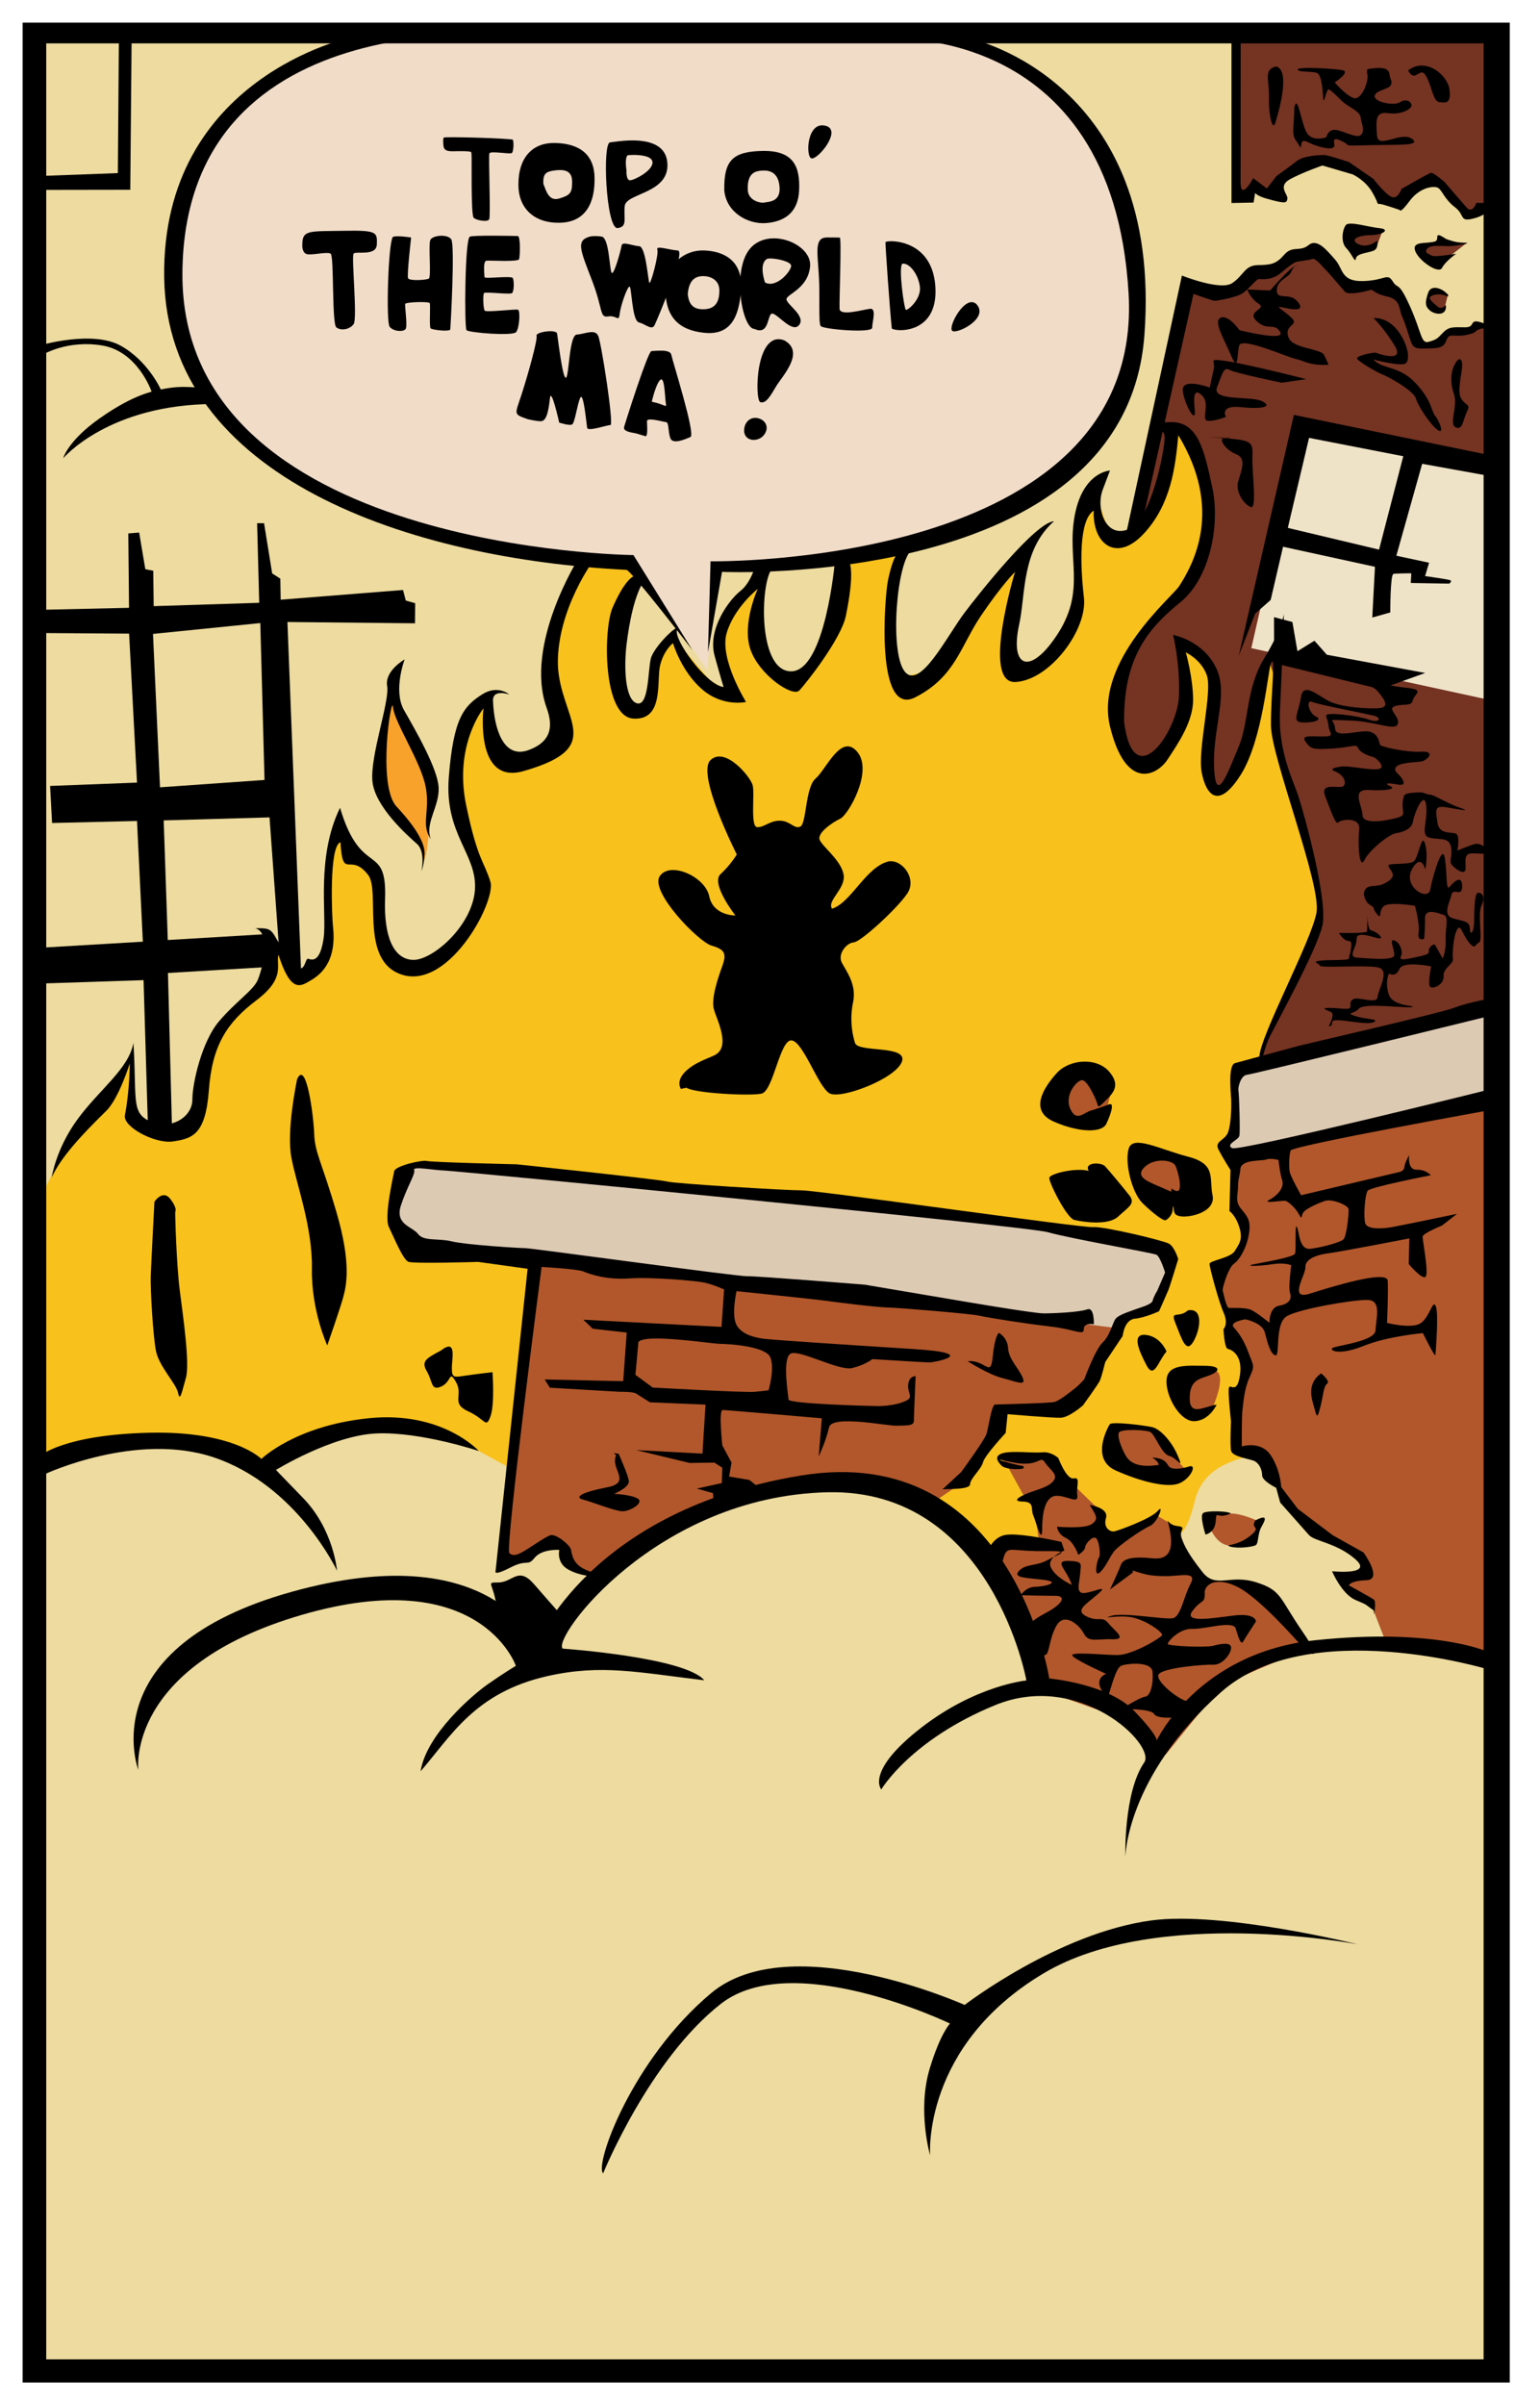 <?xml version="1.0" encoding="UTF-8" standalone="no"?>
<svg
   xmlns:dc="http://purl.org/dc/elements/1.1/"
   xmlns:cc="http://creativecommons.org/ns#"
   xmlns:rdf="http://www.w3.org/1999/02/22-rdf-syntax-ns#"
   xmlns:svg="http://www.w3.org/2000/svg"
   xmlns="http://www.w3.org/2000/svg"
   xmlns:sodipodi="http://sodipodi.sourceforge.net/DTD/sodipodi-0.dtd"
   xmlns:inkscape="http://www.inkscape.org/namespaces/inkscape"
   inkscape:version="1.0 (4035a4fb49, 2020-05-01)"
   inkscape:export-ydpi="1544.1899"
   inkscape:export-xdpi="1544.1899"
   inkscape:export-filename="/home/lump/top of the world ma.png"
   sodipodi:docname="topotheworldma.jpg.svg"
   viewBox="0 0 124.337 194.128"
   height="194.128"
   width="124.337"
   id="svg1088"
   version="1.1">
  <defs
     id="defs1092" />
  <sodipodi:namedview
     inkscape:current-layer="layer1"
     inkscape:window-maximized="0"
     inkscape:window-y="34"
     inkscape:window-x="10"
     inkscape:cy="90.641054"
     inkscape:cx="47.806838"
     inkscape:zoom="3.3294604"
     fit-margin-bottom="0"
     fit-margin-right="0"
     fit-margin-left="0"
     fit-margin-top="0"
     showgrid="false"
     id="namedview1090"
     inkscape:window-height="1034"
     inkscape:window-width="1898"
     inkscape:pageshadow="2"
     inkscape:pageopacity="0"
     guidetolerance="10"
     gridtolerance="10"
     objecttolerance="10"
     borderopacity="1"
     bordercolor="#666666"
     pagecolor="#ffffff" />
  <g
     transform="translate(-284.628,-2.78)"
     style="display:none"
     id="g1096"
     inkscape:label="Image"
     inkscape:groupmode="layer" />
  <g
     style="display:inline"
     inkscape:label="Image 2"
     id="layer2"
     inkscape:groupmode="layer">
    <rect
       y="2.73"
       x="2.961"
       height="188.846"
       width="117.196"
       id="rect1317"
       style="fill:#eddb9f;fill-opacity:1;stroke:#d3d300;stroke-width:4.55;stroke-linecap:square;stroke-opacity:0;paint-order:markers stroke fill" />
    <path
       sodipodi:nodetypes="cssccccccccccccccccccccccccccccccccccscccccccccccccccccccscccccccccccccccccccccccccccccccccccccccccccccccccccccssscccccccccccccc"
       id="path1311"
       d="m 94.625,123.515 c 0,0 0.813,1.721 1.853,-2.417 1.04,-4.138 6.299,-3.276 6.656,-4.535 0.357,-1.259 -1.214,-31.646 -1.214,-31.646 l 1.638,-4.139 2.571,-5.096 0.477,-2.072 -0.069,-1.871 -2.377,-8.372 -1.07,-2.96 -0.038,-2.651 -0.323,-4.683 -0.376,0.33 -0.802,2.097 -1.073,4.916 -1.48,2.854 -0.676,0.359 -0.822,-0.215 0.594,-9.045 -1.36,-1.781 -1.585,-0.697 0.296,1.169 0.302,4.174 -3.255,4.294 -1.272,-0.579 -1.043,-1.706 -0.33,-4.289 2.748,-4.557 3.711,-3.456 1.201,-4.454 -0.233,-4.721 -1.681,-3.309 -1.399,0.132 0.261,2.212 -0.728,2.7 -1.409,2.647 -1.399,0.919 c 0,0 -1.28,0.131 -1.431,-0.281 -0.151,-0.412 -1.138,-3.413 -1.138,-3.413 l -1.115,1.488 -0.575,7.587 -1.47,3.492 -2.898,2.229 -0.919,-0.449 -0.219,-1.341 1.543,-7.748 -5.689,6.306 -2.35,3.305 -2.33,0.492 -0.386,-2.049 -0.163,-4.219 1.293,-4.676 -1.237,0.438 -4.584,0.989 0.483,3.531 -0.758,2.851 -2.474,2.949 c 0,0 -1.439,0.908 -1.755,0.592 -0.316,-0.316 -1.691,-3.477 -1.691,-3.477 l 0.51,-5.377 -2.742,3.094 -0.763,3.422 0.833,3.071 -1.598,-0.993 -2.697,-3.156 -1.276,0.835 -0.683,2.498 -0.934,2.166 -1.211,-0.311 -0.726,-2.789 -0.36,-2.024 1.164,-3.759 1.166,-1.581 -0.843,-1.573 -3.79,-0.026 -1.698,3.198 -1.435,4.323 0.642,4.967 0.041,2.758 -3.526,1.079 -1.557,-3.889 -0.532,-1.247 -1.47,3.028 -0.577,5.147 0.247,2.503 1.302,3.203 -0.124,3.04 -2.826,4.178 -1.922,0.591 -2.177,-0.511 -0.603,-2.873 -0.749,-3.943 -1.929,-3.043 -1.169,-0.383 -0.513,1.094 -0.171,8.877 -1.427,1.445 -1.37,0.162 -1.113,-2.054 -1.089,2.745 -4.476,4.25 -0.772,3.099 -0.932,3.782 -2.854,0.666 -1.521,-1.448 -0.048,-3.15 L 10.584,85.528 7.978,88.785 6.078,91.173 3.741,95.701 3.623,96.857 c 0,0 -0.595,2.935 -0.482,5.653 0.099,2.386 -5.449e-4,1.358 -0.341,4.528 -0.34,3.17 -0.102,9.215 0.711,10.503 0.813,1.289 7.663,-0.84 7.663,-0.84 l 7.236,0.684 2.309,1.543 1.582,-1.049 4.728,-2.121 4.901,-0.802 5.865,1.685 3.554,1.94 26.953,0.92 8.242,3.12 3.022,3.402 2.371,4.112 8.351,-1.557 z"
       style="fill:#f8c11b;fill-opacity:1;stroke:#d3d300;stroke-width:3.651;stroke-linecap:square;stroke-opacity:0;paint-order:markers stroke fill" />
    <path
       id="path1299"
       d="m 43.041,101.613 -0.972,9.09 -1.347,15.304 2.581,-1.015 2.154,-0.644 0.17,1.745 3.242,1.759 7.011,-5.505 10.849,-3.209 8.191,2.413 3.579,-2.436 2.69,-5.525 4.27,-0.122 2.533,-1.886 2.44,-4.611 -5.717,-0.544 -23.778,-3.022 -14.033,-1.582 z"
       style="fill:#b2572b;fill-opacity:1;stroke:#d3d300;stroke-width:3.651;stroke-linecap:square;stroke-opacity:0;paint-order:markers stroke fill" />
    <path
       id="path1301"
       d="m 120.156,88.599 -20.639,4.526 0.223,3.394 v 1.011 l 0.631,1.24 0.072,1.304 -1.174,1.765 -1.169,0.995 1.015,3.447 0.008,1.539 1.474,2.65 -0.49,2.279 -0.195,4.319 2.521,1.325 0.994,2.117 2.531,3.094 3.984,2.136 0.397,0.92 -1.828,0.663 0.166,0.817 1.965,1.189 1.381,3.557 8.371,1.263 -0.249,-43.783 z"
       style="fill:#b2572b;fill-opacity:1;stroke:#d3d300;stroke-width:3.651;stroke-linecap:square;stroke-opacity:0;paint-order:markers stroke fill" />
    <path
       id="path1303"
       d="m 105.655,132.97 -3.503,-4.365 -2.577,-0.918 -2.824,-0.166 -1.925,-4.355 -1.539,-0.916 -2.951,1.845 -1.647,-0.571 0.327,-1.403 -2.813,-2.727 -1.571,-1.924 -4.002,0.049 0.569,0.552 1.469,2.676 0.767,0.456 0.479,3.394 -4.354,0.498 4.701,11.36 5.924,2.102 3.905,3.093 4.59,-5.654 z"
       style="fill:#b2572b;fill-opacity:1;stroke:#d3d300;stroke-width:3.651;stroke-linecap:square;stroke-opacity:0;paint-order:markers stroke fill" />
    <path
       id="path1305"
       d="m 97.575,122.989 c 0,0 0.552,1.924 1.96,1.75 1.409,-0.174 1.706,-0.817 1.706,-0.817 0,0 0.524,-1.172 0.449,-1.132 -0.075,0.041 -1.645,-0.836 -2.88,-0.595 -1.235,0.241 -0.113,-0.014 -0.113,-0.014 l -1.126,0.019 z"
       style="fill:#b2572b;fill-opacity:1;stroke:#d3d300;stroke-width:3.651;stroke-linecap:square;stroke-opacity:0;paint-order:markers stroke fill" />
    <path
       id="path1307"
       d="m 96.005,118.838 c -0.199,-0.04 -2.125,-2.264 -2.125,-2.264 l -0.886,-1.253 -3.092,-0.122 0.28,1.978 1.434,1.783 z"
       style="fill:#b2572b;fill-opacity:1;stroke:#d3d300;stroke-width:3.651;stroke-linecap:square;stroke-opacity:0;paint-order:markers stroke fill" />
    <path
       id="path1309"
       d="m 97.839,113.767 c 0,0 1.485,-3.208 0.031,-3.181 -1.454,0.026 -2.914,0.91 -2.914,0.91 l 0.708,2.577 z"
       style="fill:#b2572b;fill-opacity:1;stroke:#d3d300;stroke-width:3.651;stroke-linecap:square;stroke-opacity:0;paint-order:markers stroke fill" />
    <path
       id="path1313"
       d="m 31.843,98.011 1.315,3.048 9.494,0.389 19,2.194 28.474,3.545 0.685,-0.768 2.728,-1.15 1.207,-3.533 L 93.474,100.488 77.051,98.107 44.806,94.901 33.421,94.038 32.368,95.338 Z"
       style="fill:#ddcab3;fill-opacity:1;stroke:#d3d300;stroke-width:3.651;stroke-linecap:square;stroke-opacity:0;paint-order:markers stroke fill" />
    <path
       id="path1315"
       d="m 120.137,81.026 -20.593,5.342 0.073,5.005 -0.922,0.956 0.649,0.979 20.956,-4.891 z"
       style="fill:#ddcab3;fill-opacity:1;stroke:#d3d300;stroke-width:3.651;stroke-linecap:square;stroke-opacity:0;paint-order:markers stroke fill" />
    <path
       id="path1319"
       d="m 57.126,53.912 0.715,-8.317 7.744,-0.18 16.117,-4.032 6.725,-6.331 2.769,-5.749 0.38,-6.371 -0.987,-6.274 -2.181,-5.194 -5.39,-6.002 -6.525,-2.681 -7.617,0.08 -40.039,0.098 -2.292,1.723 -6.021,2.279 -5.887,8.421 -0.57,7.171 1.812,8.314 4.801,5.289 9.159,5.331 10.927,2.623 10.227,1.273 6.092,8.661 z"
       style="fill:#f1dcc8;fill-opacity:1;stroke:#d3d300;stroke-width:3.651;stroke-linecap:square;stroke-opacity:0;paint-order:markers stroke fill" />
    <path
       id="path1321"
       d="m 99.7,2.478 0.127,13.282 1.642,-0.818 1.979,0.979 -0.296,-1.383 3.037,-1.526 1.759,0.087 2.015,1.012 1.887,1.907 1.379,0.574 1.435,-1.904 1.45,0.141 0.754,0.339 1.821,2.458 1.771,-0.655 -0.154,-14.649 z"
       style="fill:#753322;fill-opacity:1;stroke:#d3d300;stroke-width:3.651;stroke-linecap:square;stroke-opacity:0;paint-order:markers stroke fill" />
    <path
       id="path1323"
       d="m 91.112,43.055 3.351,-12.354 1.573,-7.803 2.084,0.6 2.214,-0.659 3.542,-1.613 2.699,-0.934 2.05,2.592 3.55,0.136 0.869,0.849 1.611,3.606 0.705,0.401 1.815,-1.231 2.874,-0.357 0.193,11.165 -15.11,-3.108 -3.731,17.958 18.839,3.537 -0.006,25.344 -18.407,4.643 0.22,-1.421 4.378,-9.755 5e-4,-2.54 -1.974,-7.769 -1.551,-5.043 0.005,-4.641 -0.48,-1.4 -1.018,1.85 -0.684,4.812 -1.796,3.202 -0.925,0.61 c 0,0 -0.371,-1.037 -0.501,-1.423 -0.131,-0.385 0.054,-5.44 0.054,-5.44 l 0.372,-1.711 -0.978,-2.371 -1.953,-0.821 0.867,3.895 -0.564,2.274 c 0,0 -2.79,3.555 -3.045,3.48 -0.255,-0.076 -1.403,-1.338 -1.403,-1.338 l -0.856,-3.12 0.857,-4.217 4.807,-5.144 1.777,-6.15 -0.348,-3.027 -0.998,-3.522 -1.194,-0.437 -0.36,1.091 c 0,0 -0.533,3.407 -0.733,3.737 -0.2,0.33 -1.309,2.326 -1.364,2.436 -0.055,0.109 -0.791,0.78 -0.791,0.78 z"
       style="fill:#753322;fill-opacity:1;stroke:#d3d300;stroke-width:3.651;stroke-linecap:square;stroke-opacity:0;paint-order:markers stroke fill" />
    <path
       id="path1325"
       d="m 120.476,37.623 -15.312,-3.42 -4.136,18.114 19.493,4.234 z"
       style="fill:#efe3c7;fill-opacity:1;stroke:#d3d300;stroke-width:3.651;stroke-linecap:square;stroke-opacity:0;paint-order:markers stroke fill" />
    <path
       id="path1327"
       d="m 93.562,97.531 3.508,-0.775 -1.267,-3.096 -3.9,-1.011 -0.336,2.453 z"
       style="fill:#b2572b;fill-opacity:1;stroke:#d3d300;stroke-width:3.651;stroke-linecap:square;stroke-opacity:0;paint-order:markers stroke fill" />
    <path
       id="path1329"
       d="m 89.149,90.245 0.71,-2.626 -3.08,-1.065 -2.474,2.748 3.239,1.49 z"
       style="fill:#b2572b;fill-opacity:1;stroke:#d3d300;stroke-width:3.651;stroke-linecap:square;stroke-opacity:0;paint-order:markers stroke fill" />
    <path
       id="path1331"
       d="m 111.075,20.098 0.601,-1.62 -2.759,0.487 0.444,1.268 z"
       style="fill:#753322;fill-opacity:1;stroke:#d3d300;stroke-width:3.651;stroke-linecap:square;stroke-opacity:0;paint-order:markers stroke fill" />
    <path
       id="path1333"
       d="m 114.759,20.195 1.483,1.121 2.152,-1.688 -3.164,0.105 z"
       style="fill:#753322;fill-opacity:1;stroke:#d3d300;stroke-width:3.651;stroke-linecap:square;stroke-opacity:0;paint-order:markers stroke fill" />
    <path
       id="path1335"
       d="m 116.595,25.036 0.316,-1.304 -1.271,-0.237 -0.302,0.885 z"
       style="fill:#753322;fill-opacity:1;stroke:#d3d300;stroke-width:3.651;stroke-linecap:square;stroke-opacity:0;paint-order:markers stroke fill" />
    <path
       id="path1337"
       d="m 34.183,69.475 c 0,0 0.27,-0.014 0.444,-2.399 0.173,-2.385 0.562,-3.298 0.116,-4.143 -0.446,-0.845 -2.884,-6.725 -2.884,-6.725 l -1.19,3.117 0.312,4.964 2.837,3.544 0.429,0.866 z"
       style="fill:#f8a12b;fill-opacity:1;stroke:#d3d300;stroke-width:3.651;stroke-linecap:square;stroke-opacity:0;paint-order:markers stroke fill" />
  </g>
  <g
     transform="translate(-284.628,-2.78)"
     style="display:inline;opacity:1"
     inkscape:label="Image 1"
     id="layer1"
     inkscape:groupmode="layer">
    <path
       sodipodi:nodetypes="cssssssscccssssssssssccssssssssscc"
       id="path1101"
       d="m 339.602,90.668 c 0,0 -0.423,-0.591 0.326,-1.362 0.749,-0.77 1.951,-1.126 2.417,-1.367 1.311,-0.679 0.161,-2.849 -0.076,-3.685 -0.242,-0.855 0.307,-2.477 0.674,-3.494 0.367,-1.017 0.205,-1.351 -0.864,-1.657 -1.069,-0.306 -5.006,-4.368 -4.183,-5.604 0.823,-1.236 3.669,0.034 3.995,1.623 0.327,1.589 2.113,1.549 2.113,1.549 0,0 -2.025,-2.583 -1.203,-3.335 0.821,-0.752 1.315,-1.589 1.315,-1.589 0,0 -3.304,-6.511 -2.118,-7.622 1.185,-1.112 3.212,1.344 3.396,2.026 0.184,0.681 -0.2,3.342 0.358,3.389 0.558,0.046 1.032,-0.542 1.868,-0.518 0.836,0.024 1.139,0.712 1.633,0.469 0.494,-0.243 0.393,-3.174 1.228,-3.876 0.835,-0.703 2.059,-3.713 3.363,-2.148 1.304,1.565 -0.732,5.085 -1.371,5.388 -0.639,0.303 -1.891,1.158 -1.665,1.714 0.226,0.556 1.716,1.634 1.927,2.785 0.211,1.151 -1.376,2.116 -0.93,2.77 1.552,-0.482 2.733,-3.389 4.585,-3.823 1.097,-0.155 2.279,1.401 1.498,2.584 -0.781,1.184 -3.752,3.921 -4.331,3.957 -0.579,0.036 -1.331,0.944 -0.958,1.646 0.373,0.702 1.203,1.765 0.905,3.185 -0.336,1.603 0.032,2.88 0.157,3.289 0.245,0.8 4.293,0.142 3.783,1.515 -0.51,1.373 -4.918,3.051 -5.834,2.553 -0.916,-0.498 -2.122,-4.167 -3.066,-4.276 -0.944,-0.109 -1.478,4.079 -2.424,4.294 -0.946,0.214 -5.465,-0.038 -6.063,-0.474 z"
       style="fill:#000000;fill-opacity:1;stroke:#d3d300;stroke-width:3.651;stroke-linecap:square;stroke-opacity:0;paint-order:markers stroke fill" />
    <path
       id="path1103"
       d="m 320.423,14.396 c -0.012,0.751 0.596,0.569 1.508,0.584 0.912,0.015 0.729,0.065 0.766,0.256 0.038,0.191 -0.066,4.911 0.178,5.125 0.244,0.215 1.124,0.364 1.251,0.12 0.127,-0.244 -0.068,-5.106 0.014,-5.324 0.082,-0.218 1.67,0.092 1.816,-0.029 0.146,-0.121 0.163,-0.958 0.074,-1.068 -0.088,-0.11 -5.493,-0.271 -5.572,-0.175 -0.079,0.096 -0.037,0.512 -0.037,0.512 z"
       style="fill:#000000;fill-opacity:1;stroke:#d3d300;stroke-width:3.651;stroke-linecap:square;stroke-opacity:0;paint-order:markers stroke fill" />
    <path
       d="m 329.328,14.322 c -1.744,0.002 -2.85,1.224 -2.842,3.328 -0.025,1.873 1.199,3.149 3.33,3.109 2.131,-0.04 2.874,-1.647 2.812,-3.709 -0.061,-2.062 -1.557,-2.73 -3.301,-2.729 z m 0.602,2.184 c 0.496,0.02 0.886,0.227 0.891,0.93 0.006,0.938 -0.168,1.095 -1.023,1.361 -0.856,0.267 -1.072,-0.599 -1.301,-1.188 -0.032,-0.807 0.195,-0.979 0.912,-1.072 0.179,-0.023 0.356,-0.038 0.521,-0.031 z"
       style="fill:#000000;fill-opacity:1;stroke:#d3d300;stroke-width:3.651;stroke-linecap:square;stroke-opacity:0;paint-order:markers stroke fill"
       id="path1105" />
    <path
       d="m 335.576,14.115 c -0.772,0.011 -1.455,0.134 -1.693,0.156 -0.636,0.061 -0.326,6.895 0.584,6.92 0.848,-0.099 0.499,-0.713 0.6,-1.779 0.1,-1.066 3.63,-0.996 3.443,-3.479 -0.117,-1.551 -1.647,-1.837 -2.934,-1.818 z m 0.137,1.17 c 0.571,-0.007 1.573,0.069 1.596,0.59 0.031,0.694 -1.487,1.457 -1.816,1.457 -0.329,0 -0.283,-0.789 -0.283,-0.789 -0.109,-0.722 -0.041,-1.208 0.129,-1.236 0.043,-0.007 0.185,-0.019 0.375,-0.021 z"
       style="fill:#000000;fill-opacity:1;stroke:#d3d300;stroke-width:3.651;stroke-linecap:square;stroke-opacity:0;paint-order:markers stroke fill"
       id="path1107" />
    <path
       d="m 346.236,14.963 c -2.462,0.034 -3.174,0.766 -3.131,3.191 0.178,1.831 1.975,2.737 3.352,2.633 1.377,-0.104 2.606,-0.735 2.691,-2.646 0.086,-1.911 -0.45,-3.212 -2.912,-3.178 z m 0.238,1.588 c 0.438,0.039 0.981,0.266 1.086,1.234 0.14,1.291 -0.823,1.267 -1.207,1.342 -0.384,0.075 -1.365,-0.197 -1.35,-1.066 -0.056,-1.366 0.679,-1.472 1.088,-1.506 0.102,-0.009 0.237,-0.017 0.383,-0.004 z"
       style="fill:#000000;fill-opacity:1;stroke:#d3d300;stroke-width:3.651;stroke-linecap:square;stroke-opacity:0;paint-order:markers stroke fill"
       id="path1109" />
    <path
       id="path1111"
       d="m 351.428,12.978 c 1.053,0.476 -0.722,2.622 -1.255,2.592 -0.533,-0.03 -0.431,-3.226 1.255,-2.592 z"
       style="fill:#000000;fill-opacity:1;stroke:#d3d300;stroke-width:3.651;stroke-linecap:square;stroke-opacity:0;paint-order:markers stroke fill" />
    <path
       id="path1113"
       d="m 309.038,22.495 c -3.2e-4,-1.181 0.611,-1.035 3.321,-1.086 2.71,-0.051 2.731,0.107 2.694,1.096 -0.037,0.989 -1.683,0.517 -1.874,0.746 -0.191,0.228 0.321,5.237 0.003,5.686 -0.318,0.449 -1.031,0.559 -1.4,0.265 -0.369,-0.294 -0.173,-5.73 -0.454,-5.941 -0.281,-0.211 -1.708,0.2 -2.029,-0.01 -0.321,-0.21 -0.26,-0.756 -0.26,-0.756 z"
       style="fill:#000000;fill-opacity:1;stroke:#d3d300;stroke-width:3.651;stroke-linecap:square;stroke-opacity:0;paint-order:markers stroke fill" />
    <path
       id="path1115"
       d="m 316.338,21.914 c -0.366,0.555 -0.555,6.853 -0.25,7.242 0.305,0.389 1.14,0.435 1.296,0.167 0.156,-0.268 -0.094,-1.88 -0.039,-2.021 0.055,-0.141 1.907,-0.207 1.98,-0.053 0.073,0.154 -0.059,1.905 0.072,2.035 0.131,0.13 1.564,0.289 1.587,0.079 0.023,-0.209 0.39,-6.833 0.074,-7.274 -0.316,-0.441 -1.537,-0.321 -1.693,0.073 -0.156,0.394 0.094,2.978 -0.112,3.103 -0.207,0.125 -1.569,0.204 -1.677,-0.024 -0.108,-0.228 0.245,-3.292 0.245,-3.292 0,0 -1.256,-0.195 -1.483,-0.035 z"
       style="fill:#000000;fill-opacity:1;stroke:#d3d300;stroke-width:3.651;stroke-linecap:square;stroke-opacity:0;paint-order:markers stroke fill" />
    <path
       id="path1117"
       d="m 322.551,21.891 c -0.395,0.295 -0.437,7.337 -0.257,7.539 0.181,0.203 3.733,0.488 4.004,0.157 0.271,-0.331 0.349,-1.729 0.156,-1.806 -0.192,-0.077 -2.577,0.231 -2.694,0.069 -0.117,-0.162 -0.16,-1.304 -0.048,-1.419 0.112,-0.115 2.084,0.138 2.255,0.007 0.172,-0.131 0.175,-0.992 0.066,-1.211 -0.11,-0.219 -2.286,0.087 -2.286,-0.077 0,-0.164 -0.143,-1.294 0.152,-1.328 0.295,-0.034 2.572,0.118 2.642,-0.127 0.07,-0.245 0.134,-1.852 -0.116,-1.864 -0.25,-0.012 -3.766,-0.081 -3.875,0.06 z"
       style="fill:#000000;fill-opacity:1;stroke:#d3d300;stroke-width:3.651;stroke-linecap:square;stroke-opacity:0;paint-order:markers stroke fill" />
    <path
       id="path1119"
       d="m 332.266,21.873 c -1.136,0.303 -0.811,1.031 0.134,3.471 0.944,2.441 0.619,3.087 1.324,2.975 0.705,-0.113 0.856,0.496 0.934,-0.195 0.078,-0.691 0.616,-2.205 0.796,-2.214 0.179,-0.01 0.189,2.743 0.756,2.892 0.566,0.149 1.046,0.672 1.267,0.224 0.221,-0.448 2.557,-5.987 1.878,-6.027 -0.679,-0.04 -1.798,-0.435 -1.656,-0.076 0.142,0.359 -0.534,2.828 -0.64,2.688 -0.106,-0.14 -0.285,-2.923 -0.817,-2.957 -0.532,-0.034 -1.37,-0.412 -1.424,-0.063 -0.053,0.35 -0.643,2.527 -0.815,2.191 -0.172,-0.336 -0.197,-2.815 -0.798,-2.905 -0.601,-0.09 -0.939,-0.004 -0.939,-0.004 z"
       style="fill:#000000;fill-opacity:1;stroke:#d3d300;stroke-width:3.651;stroke-linecap:square;stroke-opacity:0;paint-order:markers stroke fill" />
    <path
       d="m 341.434,22.994 c -1.479,-0.04 -3.015,1.026 -3.074,3.084 -0.032,2.323 1.116,3.359 3.133,3.564 2.017,0.205 2.82,-1.105 2.969,-3.527 0.148,-2.423 -1.548,-3.081 -3.027,-3.121 z m -0.014,2.072 c 0.527,0 1.285,0.278 1.289,1.146 0.004,0.868 -0.275,1.493 -1.23,1.529 -0.956,0.037 -1.239,-0.479 -1.322,-1.211 0.094,-1.28 0.737,-1.465 1.264,-1.465 z"
       style="fill:#000000;fill-opacity:1;stroke:#d3d300;stroke-width:3.651;stroke-linecap:square;stroke-opacity:0;paint-order:markers stroke fill"
       id="path1121" />
    <path
       d="m 347.049,22.018 c -0.684,0.013 -1.35,0.249 -1.83,0.789 -1.537,1.729 -0.675,6.522 0.32,6.523 1.283,0.585 1,-1.345 1.477,-1.236 0.477,0.109 1.627,1.627 2.148,0.896 0.521,-0.731 -1.042,-1.646 -1.037,-2.057 0.004,-0.411 1.743,-0.846 1.906,-2.654 0.112,-1.243 -1.479,-2.291 -2.984,-2.262 z m -0.121,1.627 c 0.573,0.027 1.516,0.264 1.572,0.555 0.075,0.388 -1.171,1.892 -2.109,1.379 -0.392,-1.258 -0.115,-1.711 0.133,-1.885 0.062,-0.043 0.213,-0.058 0.404,-0.049 z"
       style="fill:#000000;fill-opacity:1;stroke:#d3d300;stroke-width:3.651;stroke-linecap:square;stroke-opacity:0;paint-order:markers stroke fill"
       id="path1123" />
    <path
       id="path1125"
       d="m 351.348,21.948 c -0.954,0.034 -0.727,1.13 -0.612,2.969 0.115,1.839 -0.043,3.921 0.154,4.181 0.197,0.26 4.161,0.597 4.157,0.134 -0.003,-0.463 0.376,-1.592 -0.171,-1.529 -0.547,0.062 -2.433,0.624 -2.463,0.001 -0.03,-0.623 0.169,-5.729 0.02,-5.744 -0.149,-0.016 -1.085,-0.012 -1.085,-0.012 z"
       style="fill:#000000;fill-opacity:1;stroke:#d3d300;stroke-width:3.651;stroke-linecap:square;stroke-opacity:0;paint-order:markers stroke fill" />
    <path
       d="m 356.723,22.254 c -0.358,-0.016 -0.595,0.031 -0.602,0.074 -0.024,0.173 0.353,5.51 0.508,6.947 0.086,0.272 3.776,0.64 3.518,-3.355 -0.194,-2.996 -2.348,-3.617 -3.424,-3.666 z m 0.756,1.811 c 0.567,-0.092 1.297,0.848 1.42,1.859 0.123,1.011 -1.002,1.944 -1.137,1.863 -0.135,-0.08 -0.61,-3.445 -0.283,-3.723 z"
       style="fill:#000000;fill-opacity:1;stroke:#d3d300;stroke-width:3.651;stroke-linecap:square;stroke-opacity:0;paint-order:markers stroke fill"
       id="path1127" />
    <path
       id="path1129"
       d="m 363.451,27.315 c 1.096,1.139 -1.586,2.482 -1.946,2.162 -0.36,-0.319 1.055,-2.96 1.946,-2.162 z"
       style="fill:#000000;fill-opacity:1;stroke:#d3d300;stroke-width:3.651;stroke-linecap:square;stroke-opacity:0;paint-order:markers stroke fill" />
    <path
       id="path1131"
       d="m 327.195,36.598 c -1.142,-0.403 -0.986,-0.353 -0.468,-1.944 0.518,-1.591 1.321,-4.464 1.221,-4.77 -0.1,-0.306 1.594,-0.563 1.66,-0.176 0.066,0.387 0.436,3.61 0.705,3.564 0.27,-0.046 0.253,-3.455 0.891,-3.49 0.637,-0.035 1.472,-0.49 1.727,0.116 0.255,0.606 1.278,7.178 0.983,7.187 -0.295,0.009 -1.829,0.539 -1.881,0.232 -0.052,-0.307 -0.295,-2.947 -0.55,-2.438 -0.255,0.509 -0.434,2.053 -0.673,2.165 -0.239,0.112 -1.033,-0.155 -1.033,-0.155 0,0 -0.642,-2.89 -0.747,-1.977 -0.105,0.913 -0.24,1.886 -0.753,1.866 -0.513,-0.02 -1.082,-0.178 -1.082,-0.178 z"
       style="fill:#000000;fill-opacity:1;stroke:#d3d300;stroke-width:3.651;stroke-linecap:square;stroke-opacity:0;paint-order:markers stroke fill" />
    <path
       d="m 338.1,31.082 c -0.355,-0.014 -0.734,0.035 -0.875,0.035 -0.281,0 -2.082,5.69 -2.16,5.965 -0.078,0.275 -0.235,0.494 0.9,0.676 0,0 0.523,0.146 0.76,0.225 0.237,0.079 0.139,-0.879 0.139,-1.211 0,-0.332 1.304,0.058 1.545,0.08 0.241,0.022 0.15,0.819 0.35,1.314 0.2,0.496 1.176,0.08 1.615,-0.115 0.439,-0.196 -1.457,-6.146 -1.545,-6.635 -0.044,-0.244 -0.374,-0.32 -0.729,-0.334 z m -0.051,2.324 c 0.249,0.095 0.266,1.467 0.334,1.893 0.078,0.486 0.004,0.132 -1.131,-0.092 0,10e-7 0.31,-1.396 0.676,-1.756 0.046,-0.045 0.086,-0.058 0.121,-0.045 z"
       style="fill:#000000;fill-opacity:1;stroke:#d3d300;stroke-width:3.651;stroke-linecap:square;stroke-opacity:0;paint-order:markers stroke fill"
       id="path1133" />
    <path
       id="path1156"
       d="m 347.954,30.253 c 1.714,0.942 -0.185,2.911 -0.649,3.686 -0.464,0.775 -0.823,1.448 -1.291,1.299 -0.469,-0.149 -0.407,-5.875 1.941,-4.985 z"
       style="fill:#000000;fill-opacity:1;stroke:#d3d300;stroke-width:3.651;stroke-linecap:square;stroke-opacity:0;paint-order:markers stroke fill" />
    <path
       id="path1158"
       d="m 344.748,37.213 c -0.32,1.283 1.323,1.419 1.72,0.395 0.398,-1.024 -1.351,-1.663 -1.72,-0.395 z"
       style="fill:#000000;fill-opacity:1;stroke:#d3d300;stroke-width:3.651;stroke-linecap:square;stroke-opacity:0;paint-order:markers stroke fill" />
    <path
       id="path1160"
       d="m 341.79,55.424 0.205,-7.34 c 0,0 35.064,0.578 33.752,-21.648 C 374.436,4.211 355.709,5.907 355.709,5.907 l 7.368,0.025 c 0,0 15.478,3.363 13.948,23.91 -1.53,20.547 -34.102,19.096 -34.102,19.096 z"
       style="fill:#000000;fill-opacity:1;stroke:#d3d300;stroke-width:3.651;stroke-linecap:square;stroke-opacity:0;paint-order:markers stroke fill" />
    <path
       sodipodi:nodetypes="ccsccssc"
       id="path1162"
       d="m 340.527,55.248 -4.755,-7.666 c 0,0 -36.595,-0.333 -36.416,-22.786 C 299.535,2.343 327.101,5.728 327.101,5.728 l -14.105,0.06 c 0,0 -15.361,3.224 -15.11,19.413 0.251,16.188 19.927,22.714 37.322,23.573 0.362,0.018 5.318,6.474 5.318,6.474 z"
       style="fill:#000000;fill-opacity:1;stroke:#d3d300;stroke-width:3.651;stroke-linecap:square;stroke-opacity:0;paint-order:markers stroke fill" />
    <path
       sodipodi:nodetypes="csccsssccsscssssscssscccscsssscsscsssscsc"
       id="path1166"
       d="m 288.805,97.804 c 0,0 0.332,-2.281 2.062,-4.656 1.771,-2.43 4.155,-4.09 4.535,-6.191 0.305,4.971 -0.296,5.815 1.811,6.502 1.488,0.361 2.946,-0.618 2.946,-1.928 0,-1.31 0.759,-4.681 2.146,-6.31 1.387,-1.629 2.793,-2.516 3.14,-3.361 0.481,-1.172 1.004,-3.903 -0.222,-4.152 1.69,-0.061 1.171,0.235 2.504,2.037 1.577,2.494 1.451,0.296 1.793,0.42 0.342,0.124 0.957,0.261 1.235,-1.657 0.277,-1.918 -0.629,-6.525 1.327,-10.527 1.713,5.752 3.798,2.696 3.636,7.38 -0.101,2.921 0.64,4.809 2.217,4.894 1.577,0.084 4.805,-2.72 5.035,-5.615 0.229,-2.895 -2.466,-4.47 -2.108,-9.098 0.372,-4.8 1.204,-5.771 2.713,-6.727 1.242,-0.786 2.174,0.018 2.174,0.018 0,0 -1.35,-0.475 -1.316,0.499 0.077,2.207 0.818,4.73 2.855,3.994 2.089,-0.755 1.904,-2.216 1.471,-3.425 -1.817,-5.072 2.557,-12.017 2.557,-12.017 l 1.291,0.036 c 0,0 -3.008,4.013 -2.938,8.494 0.164,4.441 4.067,6.656 -2.785,8.606 -3.967,1.129 -3.221,-5.071 -3.221,-5.071 0,0 -2.405,2.96 -1.402,7.804 0.927,4.474 1.455,4.539 1.96,6.197 0.494,1.622 -3.602,9.239 -7.551,7.335 -2.918,-1.407 -1.338,-6.622 -2.318,-7.884 -1.478,-1.904 -2.046,0.519 -2.238,-2.64 -0.958,0.32 -0.672,6.187 -0.606,6.758 0.363,3.103 -1.221,4.066 -1.898,4.455 -0.739,0.425 -1.521,0.933 -2.499,-2.135 -0.219,0.842 0.598,1.881 -1.786,3.681 -2.384,1.801 -3.567,3.642 -3.834,7.247 -0.267,3.605 -1.323,3.902 -2.896,4.142 -1.42,0.217 -4.066,-1.166 -3.882,-2.118 0.392,-2.021 0.391,-4.177 0.391,-4.177 0,3e-6 -0.883,2.834 -1.899,3.828 -2.004,1.961 -3.65,3.733 -4.402,5.363 z"
       style="fill:#000000;fill-opacity:1;stroke:#d3d300;stroke-width:3.651;stroke-linecap:square;stroke-opacity:0;paint-order:markers stroke fill" />
    <path
       sodipodi:nodetypes="cssscscscssscsscsscssssc"
       id="path1168"
       d="m 336.689,49.554 c 0,0 -0.846,-1.725 -2.601,2.268 -0.752,1.71 -0.82,8.819 1.686,8.959 2.505,0.141 1.839,-3.1 2.158,-4.335 0.319,-1.234 1.032,-1.754 1.032,-1.754 0,0 0.662,2.263 2.345,3.722 1.683,1.459 3.551,1.023 3.551,1.023 0,0 -2.18,-3.502 -1.559,-5.574 0.621,-2.072 2.506,-3.552 2.506,-3.552 0,0 -1.289,2.8 -0.598,4.863 0.691,2.063 3.414,3.911 3.956,3.336 0.543,-0.575 3.378,-4.157 3.759,-6.033 1.327,-6.545 -0.879,-4.454 -0.879,-4.454 0,0 -0.777,9.018 -3.583,8.943 -2.807,-0.074 -2.404,-7.817 -1.394,-8.359 1.01,-0.542 -1.458,-0.161 -1.458,-0.161 0,0 -0.356,1.37 -1.204,2.033 -0.91,0.712 -2.678,3.082 -2.08,5.241 0.52,1.878 0.724,2.512 0.724,2.512 -1.406,-0.15 -4.065,-3.869 -3.758,-4.613 0.295,-0.713 -1.905,1.335 -2.129,2.362 -0.224,1.027 -0.162,3.847 -1.12,3.562 -0.958,-0.285 -1.043,-2.929 -0.835,-4.69 0.207,-1.761 0.659,-4.157 1.481,-5.3 z"
       style="fill:#000000;fill-opacity:1;stroke:#d3d300;stroke-width:3.651;stroke-linecap:square;stroke-opacity:0;paint-order:markers stroke fill" />
    <path
       sodipodi:nodetypes="cssscsscscsssscssssssssssscsssscscssscssscssscssscc"
       id="path1170"
       d="m 357.217,47.218 c 0,0 -0.488,0.414 -0.897,2.415 -0.264,1.291 -1.047,11.081 2.199,9.432 3.245,-1.649 3.662,-4.151 5.309,-6.584 1.729,-2.554 2.75,-3.539 2.75,-3.539 0,0 -2.746,9.035 0.037,8.884 2.783,-0.151 5.83,-4.228 5.526,-6.827 -0.304,-2.599 -0.421,-6.236 0.792,-7.003 -0.107,2.725 1.858,4.214 4.045,1.855 2.186,-2.36 2.547,-5.354 2.786,-7.944 3.663,6.039 1.194,10.429 0.072,12.18 -0.553,0.864 -6.868,6.093 -5.586,11.338 1.281,5.245 3.797,3.953 4.649,2.651 0.852,-1.303 2.073,-3.058 2.058,-4.846 -0.015,-1.788 -0.589,-3.792 -0.589,-3.792 0,0 1.224,0.553 1.688,1.815 0.493,1.344 -0.772,6.06 -0.399,7.908 0.373,1.848 1.371,2.959 3.145,0.157 1.773,-2.801 2.196,-8.426 2.432,-8.965 0.441,-1.007 -0.019,2.472 0.011,5.019 0.03,2.548 4.065,12.772 3.677,15.051 -0.387,2.28 -4.635,10.096 -4.62,11.72 0.015,1.624 0.254,-0.527 0.865,-1.734 0.611,-1.207 3.749,-6.911 4.226,-8.908 0.477,-1.997 -1.474,-9.069 -1.949,-10.488 -0.475,-1.418 -1.625,-3.65 -1.476,-6.823 0.149,-3.173 0.323,-7.856 0.323,-7.856 0,0 -0.177,1.259 -1.567,3.529 -1.516,2.477 -1.257,5.21 -2.072,7.144 -0.825,1.96 -1.849,4.902 -1.998,1.773 -0.149,-3.129 1.145,-5.86 0.216,-7.97 -1.024,-2.328 -3.531,-2.784 -3.531,-2.784 0,0 0.572,2.216 0.475,4.933 -0.102,2.854 -3.654,8.045 -4.425,2.118 -0.08,-5.456 2.194,-7.77 4.557,-9.701 2.363,-1.931 3.216,-6.212 2.561,-9.252 -0.655,-3.04 -1.154,-5.242 -3.253,-5.271 -2.1,-0.029 -1.385,0.718 -1.385,0.718 0,0 0.79,-0.334 0.79,0.548 0,0.882 -1.009,6.506 -2.858,7.347 -1.849,0.841 -2.728,-1.587 -2.144,-3.148 0.584,-1.56 0.591,-1.56 0.591,-1.56 0,0 -2.17,0.09 -2.841,3.589 -0.671,3.5 0.895,5.997 -1.305,9.477 -2.199,3.48 -3.975,2.991 -3.192,-0.619 0.54,-2.486 0.177,-5.997 2.813,-8.353 -1.52,0.099 -6.129,5.938 -7.212,7.374 -1.44,1.909 -3.628,6.319 -4.849,4.743 -1.221,-1.576 -0.658,-8.89 0.609,-9.846 1.267,-0.956 -1.057,0.091 -1.057,0.091 z"
       style="fill:#000000;fill-opacity:1;stroke:#d3d300;stroke-width:3.651;stroke-linecap:square;stroke-opacity:0;paint-order:markers stroke fill" />
    <path
       sodipodi:nodetypes="sscscscscscs"
       id="path1174"
       d="m 333.326,178.199 c -0.729,-0.685 2.339,-9.217 8.724,-14.551 6.397,-5.345 20.463,0.957 20.463,0.957 0,0 7.555,-5.82 15.099,-6.824 5.726,-0.761 16.609,1.925 16.609,1.925 0,0 -16.169,-3.101 -25.309,2.332 -9.861,5.862 -9.191,14.701 -9.19,14.701 0,0 -1.05,-3.621 -0.031,-6.994 0.866,-2.866 1.639,-3.638 1.639,-3.638 0,0 -12.714,-6.122 -18.505,-1.589 -5.791,4.533 -9.499,13.68 -9.499,13.68 z"
       style="fill:#000000;fill-opacity:1;stroke:#d3d300;stroke-width:3.651;stroke-linecap:square;stroke-opacity:0;paint-order:markers stroke fill" />
    <path
       sodipodi:nodetypes="cscsscscsccscscscscscscscc"
       id="path1178"
       d="m 404.803,137.529 c 0,0 -14.558,-4.439 -21.602,1.842 -7.67,6.839 -7.714,13.299 -7.714,13.299 0,0 -0.15,-5.219 1.525,-7.636 0.971,-1.4 -5.18,-7.428 -12.021,-4.633 -6.841,2.794 -9.21,6.811 -9.21,6.811 0,0 -1.334,-1.464 3.267,-5.016 4.411,-3.405 8.45,-3.78 8.45,-3.78 0,0 -2.784,-15.495 -16.055,-15.19 -13.87,0.319 -22.292,11.806 -21.383,12.619 0,0 9.853,0.686 11.43,2.555 -5.287,-0.623 -8.307,-1.325 -12.682,-0.332 -5.869,1.333 -7.765,4.847 -10.224,7.68 0.469,-2.99 4.223,-6.18 5.396,-7.005 1.218,-0.857 2.297,-1.512 2.297,-1.512 0,0 -2.871,-8.322 -17.323,-4.097 -14.214,4.156 -13.158,12.501 -13.158,12.501 0,0 -3.782,-9.87 12.401,-14.379 16.182,-4.509 19.75,4.264 19.75,4.264 0,0 4.261,-10.845 21.347,-13.645 17.086,-2.8 20.049,16.38 20.049,16.38 0,0 4.767,0.422 6.872,2.631 2.105,2.209 1.778,2.416 1.778,2.416 0,0 3.326,-7.135 12.843,-8.135 9.517,-1 13.788,0.887 13.788,0.887 z"
       style="fill:#000000;fill-opacity:1;stroke:#d3d300;stroke-width:3.651;stroke-linecap:square;stroke-opacity:0;paint-order:markers stroke fill" />
    <path
       sodipodi:nodetypes="cscsccscscsc"
       id="path1180"
       d="m 323.287,119.895 c 0,0 -2.938,-3.25 -8.88,-2.647 -5.942,0.603 -8.676,3.288 -8.676,3.288 0,0 -2.2,-2.29 -9.124,-2.114 -6.924,0.175 -8.785,1.897 -8.785,1.897 l 0.449,1.434 c 0,0 7.353,-3.437 13.595,-1.351 6.733,2.25 9.972,9.152 9.972,9.152 0,0 -0.266,-3.32 -2.742,-5.868 -2.178,-2.241 -2.186,-2.264 -2.186,-2.264 0,0 4.555,-2.802 8.13,-2.946 3.574,-0.144 8.247,1.42 8.247,1.42 z"
       style="fill:#000000;fill-opacity:1;stroke:#d3d300;stroke-width:3.651;stroke-linecap:square;stroke-opacity:0;paint-order:markers stroke fill" />
    <path
       sodipodi:nodetypes="ccccccccccccccccccccccccccccccccccccccccccccc"
       d="m 305.387,45.012 0.17,6.422 -8.52,0.27 -0.037,-2.857 -0.639,-0.123 -0.498,-2.959 -0.877,0.07 0.06,6.004 -6.812,0.154 -0.041,1.883 6.859,0.047 0.637,12.023 -7.016,0.27 0.16,2.99 6.857,-0.162 0.471,9.742 -8.096,0.48 0.068,0.23 0.158,2.656 7.928,-0.262 0.35,11.73 1.939,0.01 -0.32,-12.318 7.824,-0.467 0.021,-2.662 -7.859,0.469 -0.33,-9.656 8.545,-0.242 0.769,10.582 1.785,2.032 -1.109,-28.383 10.299,0.104 0.016,-1.621 -0.758,-0.215 -0.223,-0.852 -9.879,0.783 -0.029,-1.699 -0.658,-0.422 -0.654,-4.051 z m 0.258,8.057 0.34,12.664 -8.438,0.594 -0.566,-12.381 z"
       style="fill:#000000;fill-opacity:1;stroke:#d3d300;stroke-width:3.651;stroke-linecap:square;stroke-opacity:0;paint-order:markers stroke fill"
       id="path1182" />
    <path
       id="path1187"
       d="m 375.582,45.713 4.472,-20.692 c 0,0 3.108,1.251 4.06,0.61 0.952,-0.641 0.994,-1.429 2.058,-1.451 1.064,-0.022 1.479,-0.074 2.145,-0.844 0.667,-0.77 1.258,-0.196 1.958,-0.77 0.7,-0.574 1.454,0.393 2.137,1.153 0.683,0.76 0.454,1.79 2.259,1.746 1.804,-0.044 1.953,-0.692 2.401,0.022 0.447,0.714 0.434,-0.115 1.396,2.021 0.962,2.135 0.875,3.051 1.519,2.859 0.643,-0.192 0.667,-0.237 1.158,-0.747 0.491,-0.51 0.868,-0.422 1.787,-0.422 0.919,0 0.182,-0.793 1.462,-0.336 1.28,0.457 1.485,0.634 1.485,0.634 0,0 -0.33,0.202 -0.731,0.113 -0.401,-0.089 -0.602,-0.451 -1.085,-0.256 -0.483,0.195 -0.088,0.238 -0.961,0.445 -0.873,0.207 -1.393,-0.108 -1.598,0.247 -0.205,0.356 -0.145,0.822 -1.231,0.851 -1.086,0.028 -1.457,0.097 -1.676,-0.415 -0.219,-0.512 -0.444,-1.463 -0.754,-2.131 -0.31,-0.667 -0.091,-1.385 -1.242,-1.644 -1.151,-0.259 -1.06,-0.613 -1.38,-0.51 -0.32,0.103 -1.717,0.431 -1.993,0.139 -0.276,-0.291 -1.179,-1.384 -1.53,-1.741 -0.351,-0.357 -0.868,-1.021 -1.133,-0.911 -0.265,0.109 -1.147,0.178 -1.32,0.248 -0.173,0.069 -0.479,0.257 -1.21,0.885 -0.731,0.628 -1.605,0.489 -1.787,0.489 -0.182,0 -0.768,0.785 -1.28,1.136 -0.512,0.351 -2.124,0.633 -2.297,0.616 -0.173,-0.017 -1.684,-0.557 -1.684,-0.557 L 376.813,45.133 Z"
       style="fill:#000000;fill-opacity:1;stroke:#d3d300;stroke-width:3.651;stroke-linecap:square;stroke-opacity:0;paint-order:markers stroke fill" />
    <path
       d="m 389.094,36.268 -4.449,19.432 1.324,-3.391 1.252,-1.107 0.998,-4.293 7.42,1.619 -0.215,4.094 1.455,-0.41 c 0,0 -0.01,-3.064 0.254,-3.111 0.264,-0.047 1.438,-0.047 1.438,-0.047 l -0.037,0.779 3.102,0.053 c 0,0 0.3,-0.209 0.043,-0.287 -0.257,-0.078 -1.992,-0.322 -1.992,-0.322 l 0.322,-1.078 -2.643,-0.564 2.086,-7.42 5.75,1.039 0.402,-1.594 z m 1.225,1.855 7.607,1.482 -1.955,7.537 -7.367,-1.754 z"
       style="fill:#000000;fill-opacity:1;stroke:#d3d300;stroke-width:3.651;stroke-linecap:square;stroke-opacity:0;paint-order:markers stroke fill"
       id="path1189" />
    <path
       id="path1194"
       d="m 387.497,54.69 -0.007,-2.097 1.485,0.391 0.405,2.356 1.374,-0.845 1.003,1.133 7.936,1.469 -3.628,1.305 -8.542,-2.093 z"
       style="fill:#000000;fill-opacity:1;stroke:#d3d300;stroke-width:3.651;stroke-linecap:square;stroke-opacity:0;paint-order:markers stroke fill" />
    <path
       id="path1196"
       d="m 384.056,6.068 4.2e-4,13.097 1.784,-0.036 0.198,-1.244 c 0,0 -0.71,0.485 0.879,0.934 1.589,0.449 1.597,0.333 1.652,-0.011 0.054,-0.344 -0.832,-1.01 0.25,-1.584 1.082,-0.574 2.582,-1.085 2.582,-1.085 l 2.438,0.715 c 0,0 0.998,0.452 1.564,1.412 0.565,0.96 0.362,0.985 0.587,0.971 0.225,-0.014 1.673,0.499 1.673,0.499 0,0 -0.02,0.328 0.797,-0.762 0.817,-1.089 1.928,-1.204 2.255,-1.043 0.327,0.161 0.533,0.929 1.369,1.562 0.837,0.633 0.358,1.183 1.406,0.948 1.048,-0.235 1.232,-0.672 1.495,-0.581 0.263,0.091 0.935,0.042 0.935,0.042 l -0.166,-0.738 -1.93,-0.004 c 0,0 -0.309,0.906 -0.783,0.373 -0.474,-0.533 -1.763,-2.043 -1.763,-2.043 0,0 -0.896,-0.8 -1.111,-0.76 -0.215,0.04 -2.384,1.301 -2.384,1.301 0,0 -0.28,0.84 -0.786,0.648 -0.506,-0.192 -1.481,-1.458 -1.481,-1.458 l -1.983,-1.363 c 0,0 -1.696,-0.565 -1.979,-0.565 -0.283,0 -1.638,0.019 -2.233,0.488 -0.594,0.469 -1.641,1.217 -1.641,1.217 l -0.768,0.995 -1.102,-0.833 c 0,0 -1.016,1.917 -1.016,0.31 0,-1.607 0.005,-11.635 0.005,-11.635 z"
       style="fill:#000000;fill-opacity:1;stroke:#d3d300;stroke-width:3.651;stroke-linecap:square;stroke-opacity:0;paint-order:markers stroke fill" />
    <path
       d="m 319.094,96.488 c -0.338,-0.106 -2.554,0.375 -2.637,0.826 -0.083,0.451 -0.831,3.677 -0.436,4.49 0.396,0.813 1.142,2.645 1.578,2.818 0.436,0.174 5.631,0.01 5.631,0.01 l 3.996,0.555 -2.59,24.434 c 0,0 -0.162,0.383 1.217,-0.328 1.379,-0.711 1.34,-0.035 1.939,-0.777 0.6,-0.742 1.994,-0.639 1.994,-0.639 0,0 -0.258,1.031 0.707,1.576 0.965,0.546 2.057,0.557 2.057,0.557 0,0 0.94,0.043 -0.4,-0.436 -1.34,-0.478 -1.322,-1.363 -1.43,-1.744 -0.107,-0.382 -1.242,-1.299 -1.672,-1.131 -0.43,0.168 -1.074,0.621 -1.73,1.039 -0.656,0.418 -1.204,0.757 -1.566,0.395 -0.362,-0.362 2.604,-23.094 2.604,-23.094 0,0 2.901,0.159 3.381,0.367 0.48,0.208 1.861,0.688 3.668,0.561 1.807,-0.127 5.402,0.184 6.105,0.338 0.704,0.154 1.582,0.549 1.582,0.549 l -0.211,3.023 -11.158,-0.578 0.76,0.725 2.746,0.311 -0.285,3.926 -6.338,-0.141 0.416,0.666 5.637,0.33 c 0,0 1.078,-0.025 1.342,0.15 0.264,0.176 1.1,0.697 1.1,0.697 l 4.49,0.188 -0.246,3.957 -5.354,-0.287 4.32,1.039 1.998,-0.027 0.639,0.414 -0.043,1.236 -2.016,0.447 1.303,0.365 0.064,0.896 3.629,-1.365 -0.758,-0.598 -1.629,-0.271 0.195,-1.127 -0.744,-1.383 c 0,0 -0.312,-2.861 0.027,-2.861 0.34,0 8.006,0.67 8.006,0.67 l -0.252,3.072 c 0,0 0.612,-1.298 0.832,-2.336 0.22,-1.038 4.638,-0.119 5.434,-0.141 0.796,-0.022 1.418,0.033 1.418,-0.379 0,-0.412 0.139,-3.623 0.139,-3.623 0,0 -0.558,-0.019 -0.602,0.723 -0.044,0.742 0.494,0.982 -0.256,1.307 -0.75,0.324 -1.673,0.389 -2.17,0.389 -0.497,0 -7.22,-0.173 -7.234,-0.529 -0.014,-0.356 -0.53,-3.35 0.178,-3.705 0.708,-0.355 3.899,1.426 4.969,1.164 1.07,-0.262 1.627,-0.721 1.627,-0.721 0,0 4.3,0.27 4.615,0.27 0.315,0 4.262,-0.731 -1.264,-1.08 -5.526,-0.349 -11.579,-0.748 -12.148,-0.836 -0.569,-0.088 -1.637,-0.257 -2.135,-1.041 -0.498,-0.784 -0.037,-2.797 -0.037,-2.797 0,0 6.21,0.64 7.002,0.75 0.792,0.11 4.225,0.548 5.215,0.57 0.99,0.022 6.763,0.512 7.389,0.66 0.626,0.148 3.589,0.627 5.691,0.869 2.103,0.242 2.74,0.782 2.74,0.219 0,-0.564 0.811,-0.395 0.811,-0.395 0,0 0.056,-1.426 -0.535,-1.203 -0.591,0.223 -2.627,0.324 -3.506,0.324 -0.879,0 -7.434,-1.129 -7.434,-1.129 l -7.004,-1.186 c 0,0 -8.721,-0.706 -9.516,-0.684 -0.795,0.022 -17.402,-2.266 -17.898,-2.266 -0.496,0 -4.796,-0.267 -5.938,-0.545 -1.142,-0.278 -2.263,0.018 -2.736,-0.602 -0.473,-0.619 -1.897,-0.747 -1.369,-2.332 0.527,-1.585 1.185,-2.515 1.057,-2.836 -0.128,-0.321 1.739,0.045 2.398,0.045 0.659,0 47.048,4.484 48.783,4.986 1.735,0.502 8.446,1.666 8.752,1.814 0.306,0.148 0.699,1.436 0.699,1.436 l -0.633,1.471 c 0,0 -0.297,0.47 -0.371,0.799 -0.074,0.329 -1.036,0.559 -1.426,0.713 -0.39,0.154 -1.339,0.431 -1.578,0.766 -0.239,0.335 -0.437,1.336 -1.037,1.902 -0.6,0.567 -1.479,2.957 -1.479,2.957 0,0 -0.344,0.417 -0.779,0.76 -0.435,0.343 -1.221,0.963 -1.613,1.076 -0.392,0.113 -4.534,0.193 -4.818,0.215 -0.284,0.022 -0.525,1.88 -0.693,2.387 -0.169,0.507 -2.027,3.047 -2.027,3.047 l -1.42,1.322 c 0,0 -0.218,0.11 0.065,0.076 0.282,-0.033 2.062,0.044 2.062,-0.4 0,-0.445 0.913,-1.23 1.045,-1.775 0.132,-0.546 1.83,-2.371 1.83,-2.371 l 0.154,-1.512 c 0,0 3.592,0.311 4.289,0.289 0.697,-0.022 1.803,-1.004 1.803,-1.004 0,0 1.188,-1.647 1.342,-1.955 0.154,-0.308 0.451,-1.537 0.451,-1.537 l 1.408,-2.105 c 0,0 0.121,-1.305 0.979,-1.393 0.857,-0.088 1.957,-0.602 1.957,-0.602 0,0 0.631,-1.415 0.756,-1.717 0.125,-0.302 0.793,-2.492 0.793,-2.492 0,0 -0.293,-0.984 -0.744,-1.244 -0.451,-0.26 -5.307,-1.418 -6.125,-1.336 -0.818,0.082 -22.188,-2.967 -23.523,-2.967 -1.335,0 -10.237,-0.54 -10.863,-0.713 -0.626,-0.173 -12.143,-1.389 -12.143,-1.389 0,0 -6.926,-0.164 -7.264,-0.27 z m 18.219,14.334 c 1.777,-0.062 4.996,0.428 5.51,0.428 0.685,0 3.593,0.191 3.988,1.066 0.396,0.876 -0.127,2.674 -0.127,2.674 0,0 -0.397,0.065 -1.168,0.131 -0.771,0.066 -8.186,-0.346 -8.186,-0.346 l -1.398,-1.027 0.238,-2.641 c 0.119,-0.182 0.55,-0.264 1.143,-0.285 z"
       style="fill:#000000;fill-opacity:1;stroke:#d3d300;stroke-width:3.651;stroke-linecap:square;stroke-opacity:0;paint-order:markers stroke fill"
       id="path1198" />
    <path
       id="path1203"
       d="m 362.755,112.644 c 1.484,-0.121 1.855,1.384 2.022,-0.348 0.167,-1.732 0.496,-1.941 0.496,-1.941 0,0 0.702,0.372 0.749,1.246 0.047,0.875 0.838,1.598 1.168,2.354 0.329,0.757 -0.472,0.348 -1.629,0.054 -1.157,-0.294 -2.806,-1.365 -2.806,-1.365 z"
       style="fill:#000000;fill-opacity:1;stroke:#d3d300;stroke-width:3.651;stroke-linecap:square;stroke-opacity:0;paint-order:markers stroke fill" />
    <path
       id="path1205"
       d="m 334.373,120.245 c -0.51,1.069 1.316,2.187 -0.723,2.579 -2.039,0.392 -2.693,0.801 -1.952,0.993 0.741,0.192 2.537,0.91 3.149,0.942 0.612,0.033 1.782,-0.665 1.295,-1.005 -0.487,-0.34 -1.934,-0.402 -1.934,-0.402 0,0 1.272,-0.517 1.19,-1.054 -0.082,-0.537 -0.822,-2.175 -0.822,-2.175 l -0.395,-0.066 z"
       style="fill:#000000;fill-opacity:1;stroke:#d3d300;stroke-width:3.651;stroke-linecap:square;stroke-opacity:0;paint-order:markers stroke fill" />
    <path
       d="m 405.381,83.295 c 0,0 -2.254,0.384 -3.264,0.799 -1.01,0.415 -11.872,2.9 -12.664,3.107 -0.792,0.208 -4.507,1.222 -5.105,1.385 -0.599,0.162 -0.333,2.467 -0.314,2.957 0.019,0.49 3.4e-4,1.922 -0.25,2.617 -0.25,0.695 -1.145,0.709 -0.768,1.426 0.377,0.717 0.959,1.631 0.959,1.631 l -0.084,3.314 c 1e-5,0 0.503,0.324 0.805,1.324 0.302,1 -0.039,1.34 -0.379,1.904 -0.34,0.564 -2.033,0.76 -2.033,1.037 0,0.277 0.722,2.981 1.135,3.928 0.412,0.947 -0.008,1.336 -0.008,1.336 0,0 0.066,1.537 0.35,1.594 0.284,0.057 1.209,0.472 0.982,2.09 -0.226,1.617 -0.773,0.736 -0.889,1.021 -0.115,0.285 0.164,2.734 0.164,2.734 0,0 -0.095,1.969 0.01,2.387 0.105,0.418 1.197,0.607 1.723,0.758 0.526,0.151 0.781,0.759 0.781,1.217 0,0.457 1.131,1.004 1.131,1.004 l 0.326,1.193 c 0,0 1.85,2.091 2.32,2.617 0.47,0.526 2.219,0.623 3.744,1.951 1.526,1.328 -1.875,0.975 -1.875,0.975 0,0 0.761,1.823 1.879,2.312 1.118,0.49 0.576,0.218 1.498,0.863 l 0.016,0.316 c 0,0 0.197,-1.046 -0.027,-1.209 -0.225,-0.163 -2.006,-1.141 -2.006,-1.141 0,0 0.076,-0.372 1.424,-0.42 1.348,-0.048 -0.246,-2.238 -0.246,-2.238 l -2.496,-1.396 -2.812,-2.127 -1.334,-1.754 c 0,0 -0.073,-1.445 -0.875,-2.604 -0.802,-1.159 -2.311,-0.678 -2.311,-0.678 0,0 -0.019,-2.361 0.055,-2.938 0.073,-0.576 0.131,-1.68 0.576,-2.646 0.445,-0.967 0.312,-0.891 -0.084,-1.967 -0.396,-1.075 -0.804,-1.618 -1.197,-2.062 -0.394,-0.444 0.936,-0.645 0.936,-0.645 0,0 1.371,0.26 1.578,1.074 0.208,0.814 0.453,1.757 0.854,1.834 0.4,0.077 -0.093,-2.587 0.934,-3.172 1.026,-0.585 5.32,-1.32 6.492,-1.301 1.172,0.019 0.693,1.466 0.656,2.439 -0.037,0.973 -3.506,1.257 -3.539,1.492 -0.033,0.235 0.784,0.503 2.643,-0.246 1.858,-0.749 4.715,-1.008 4.715,-1.008 0,0 0.991,2.017 1.012,1.768 0.02,-0.25 0.279,-3.309 0.033,-3.936 -0.245,-0.627 -0.507,0.94 -1.26,1.391 -0.753,0.451 -2.678,-0.047 -2.678,-0.047 0,0 0.113,-2.491 0.057,-3.4 -0.057,-0.91 -4.581,0.502 -6.312,1.045 -1.731,0.543 -0.3,-1.532 -0.338,-2.131 -0.038,-0.599 0.775,-0.993 1.814,-1.125 1.039,-0.132 6.578,-1.207 6.578,-1.207 l -0.047,2.066 c 0,0 1.054,1.263 1.352,1.039 0.298,-0.224 -0.247,-2.978 -0.229,-3.25 0.019,-0.272 1.562,-0.893 1.562,-0.893 l 1.213,-0.945 c 0,0 -4.756,0.99 -5.314,1.084 -0.559,0.094 -1.939,0.231 -2.096,-0.328 -0.157,-0.559 -0.02,-2.318 0.197,-2.621 0.218,-0.303 5.096,-1.25 5.096,-1.25 0,0 -0.381,-0.468 -1.146,-0.447 -0.766,0.021 -0.604,-1.182 -0.604,-1.182 0,0 -0.387,0.713 -0.387,0.977 0,0.264 -0.332,0.373 -0.332,0.373 L 389.68,99.25 c 0,0 -0.873,-1.524 -0.93,-1.924 -0.057,-0.4 -0.052,-1.282 0.08,-1.68 0.132,-0.398 16.402,-3.322 16.402,-3.322 l -0.18,-1.648 c 0,0 -20.392,5.079 -20.947,4.771 -0.555,-0.307 0.512,-0.648 0.588,-0.99 0.075,-0.343 -0.018,-3.333 -0.074,-3.641 -0.057,-0.308 0.206,-1.244 0.676,-1.283 0.47,-0.039 19.779,-4.793 19.779,-4.793 z m -18.211,13.023 c 0.332,-0.01 0.682,0.088 0.682,0.088 0,0 0.111,1.064 0.299,1.648 0.188,0.584 -0.401,1.239 -1.051,1.576 -0.649,0.337 1.1,0.029 1.303,0.072 0.203,0.043 0.783,0.512 1.094,1.078 0.31,0.567 0.148,0.102 0.396,-0.186 0.249,-0.287 1.133,-0.694 1.713,-0.885 0.58,-0.19 1.867,0.347 1.904,0.664 0.037,0.317 -0.156,2.2 -0.416,2.443 -0.26,0.243 -1.722,0.643 -2.65,0.756 -0.928,0.113 -0.897,-1.3 -1.098,-1.746 -0.2,-0.446 -0.051,1.891 -0.164,2.143 -0.113,0.252 -1.944,0.595 -3.158,0.82 -1.215,0.226 0.254,0.198 1.303,0.033 1.049,-0.165 1.553,0.082 1.553,0.082 0,0 -0.252,1.783 -0.096,2.242 0.156,0.459 -0.048,0.875 -0.877,1.02 -0.83,0.144 -0.787,1.381 -0.787,1.381 0,0 -0.993,-0.817 -1.486,-1.043 -0.494,-0.226 -1.603,-0.129 -1.803,-0.164 -0.2,-0.035 -0.45,-1.28 -0.484,-1.418 -0.035,-0.138 0.424,-1.796 0.91,-2.143 0.486,-0.347 1.03,-1.307 1.211,-2.422 0.181,-1.115 -0.166,-1.424 -0.658,-2.037 -0.492,-0.613 -0.227,-1.125 -0.227,-1.746 0,-0.621 0.144,-0.901 0.188,-1.395 0.01,-0.845 1.716,-0.672 2.088,-0.811 0.093,-0.035 0.202,-0.05 0.312,-0.053 z"
       style="fill:#000000;fill-opacity:1;stroke:#d3d300;stroke-width:3.651;stroke-linecap:square;stroke-opacity:0;paint-order:markers stroke fill"
       id="path1207" />
    <path
       id="path1212"
       d="m 391.294,113.63 c -1.256,0.885 -0.712,2.176 -0.519,2.903 0.193,0.727 0.237,0.654 0.463,-0.219 0.226,-0.873 0.247,-1.646 0.54,-1.853 0.293,-0.207 -0.485,-0.83 -0.485,-0.83 z"
       style="fill:#000000;fill-opacity:1;stroke:#d3d300;stroke-width:3.651;stroke-linecap:square;stroke-opacity:0;paint-order:markers stroke fill" />
    <path
       id="path1214"
       d="m 383.999,124.931 c -1.144,0.553 -1.147,-0.359 -1.214,0.615 -0.067,0.975 -0.83,1.093 -0.83,1.093 0,0 -0.488,-1.519 -0.188,-1.734 0.299,-0.216 1.987,-0.168 2.232,0.026 z"
       style="fill:#000000;fill-opacity:1;stroke:#d3d300;stroke-width:3.651;stroke-linecap:square;stroke-opacity:0;paint-order:markers stroke fill" />
    <path
       id="path1216"
       d="m 385.971,125.503 c -0.429,0.747 0.606,0.413 -0.429,1.258 -1.035,0.845 -2.194,0.68 -1.563,0.856 0.631,0.176 1.888,0.012 2.065,-0.143 0.177,-0.155 0.15,-0.897 0.374,-1.346 0.225,-0.449 0.797,-1.265 -0.448,-0.625 z"
       style="fill:#000000;fill-opacity:1;stroke:#d3d300;stroke-width:3.651;stroke-linecap:square;stroke-opacity:0;paint-order:markers stroke fill" />
    <path
       id="path1218"
       d="m 367.238,121.1 c -0.469,-0.011 -3.344,-0.849 -1.028,-0.324 2.317,0.525 2.373,-0.591 2.767,0.021 0.394,0.612 1.09,0.949 0.736,1.469 -0.353,0.519 -1.3,0.731 -1.981,0.988 -0.681,0.257 -1.526,0.703 -0.531,0.723 0.996,0.02 0.631,0.607 0.843,1.087 0.212,0.479 0.729,2.533 0.729,1.092 0,-1.441 0.308,-2.679 1.213,-2.646 0.905,0.034 1.721,0.689 1.62,-0.037 -0.101,-0.726 0.289,-1.502 -0.29,-1.37 -0.579,0.132 -1.243,-1.645 -1.243,-1.645 0,0 -0.578,-0.534 -1.312,-0.456 -0.734,0.078 -2.391,-0.148 -3.155,0.065 -0.765,0.212 -0.441,0.683 -0.105,1.02 0.337,0.337 1.852,0.334 1.789,0.149 -0.063,-0.185 -0.052,-0.134 -0.052,-0.134 z"
       style="fill:#000000;fill-opacity:1;stroke:#d3d300;stroke-width:3.651;stroke-linecap:square;stroke-opacity:0;paint-order:markers stroke fill" />
    <path
       id="path1220"
       d="m 372.603,124.246 c 0.575,0.933 0.73,1.134 0.175,1.545 -0.555,0.411 -2.808,0.215 -2.808,0.215 0,0 0.047,0.602 0.706,0.903 0.659,0.301 1.014,1.374 1.014,1.374 0,0 0.547,-0.367 0.547,-0.602 0,-0.235 0.461,-0.825 0.792,-0.793 0.331,0.032 0.49,1.397 0.33,1.598 -0.16,0.201 -0.43,1.583 0.028,1.24 0.459,-0.343 0.838,-1.281 1.185,-1.728 0.346,-0.447 2.223,-1.765 2.882,-2.044 0.659,-0.279 1.194,-1.881 0.658,-1.233 -0.536,0.648 -3.254,1.62 -3.529,1.664 -0.275,0.045 -0.906,-0.241 -0.661,-1.079 0.246,-0.838 -1.32,-1.06 -1.32,-1.06 z"
       style="fill:#000000;fill-opacity:1;stroke:#d3d300;stroke-width:3.651;stroke-linecap:square;stroke-opacity:0;paint-order:markers stroke fill" />
    <path
       id="path1222"
       d="m 376.053,129.535 c 1.12,0.36 1.459,0.449 2.666,0.461 1.206,0.011 2.603,-0.437 2.034,0.613 -0.57,1.05 -0.778,2.647 -1.43,2.781 -0.652,0.134 -3.987,-0.491 -4.97,-0.189 -0.983,0.302 0.41,-0.078 1.56,0.1 1.151,0.179 2.673,1.244 2.534,1.472 -0.139,0.228 -2.395,1.591 -3.602,1.591 -1.206,0 -4.128,-0.338 -3.581,0.119 0.547,0.457 2.667,1.397 2.667,1.397 0,0 -0.929,0.324 -0.376,1.289 0.553,0.965 0.05,2.291 0.553,0.537 0.503,-1.754 0.727,-2.237 0.971,-2.436 0.244,-0.199 2.525,-0.495 2.604,0.455 0.078,0.95 -0.163,1.951 -0.588,1.995 -0.424,0.045 -1.944,1.008 -1.944,1.008 0,0 2.408,-0.07 2.665,0.403 0.257,0.474 2.491,0.326 2.957,-0.141 0.466,-0.466 0.453,-0.892 -0.176,-0.881 -0.629,0.011 -2.673,-1.588 -2.438,-2.154 0.235,-0.567 3.764,-0.846 4.446,-0.813 0.681,0.034 1.397,-0.824 1.419,-1.35 0.021,-0.527 -0.902,-0.315 -1.483,-0.169 -0.581,0.145 -3.619,0.022 -3.63,-0.156 -0.011,-0.178 0.915,-1.25 1.976,-1.216 1.061,0.034 3.297,-0.707 3.508,-0.026 0.211,0.68 0.413,1.385 0.603,1.05 0.19,-0.335 1.032,-1.621 1.032,-1.621 0,0 0.005,-0.702 -1.794,-0.478 -1.798,0.223 -4.077,0.619 -3.328,-0.375 0.748,-0.994 1.009,-0.552 0.987,-1.446 -0.022,-0.894 1.403,-1.455 3.38,-0.037 1.977,1.419 4.658,4.568 4.658,4.568 0,0 1.846,1.464 -0.106,-1.359 -1.952,-2.823 -1.687,-3.376 -3.792,-4.04 -2.104,-0.663 -3.246,0.536 -4.307,-0.804 -1.061,-1.34 -1.474,-2.086 -1.707,-2.787 -0.233,-0.701 0.526,-0.843 -0.393,-0.955 -0.919,-0.112 -0.833,-1.13 -0.554,0.311 0.279,1.441 0.064,2.46 -1.399,2.304 -1.463,-0.156 -2.354,-0.023 -2.552,0.532 -0.199,0.555 -0.88,1.985 -0.88,1.985 l 1.864,-1.378 z"
       style="fill:#000000;fill-opacity:1;stroke:#d3d300;stroke-width:3.651;stroke-linecap:square;stroke-opacity:0;paint-order:markers stroke fill" />
    <path
       id="path1224"
       d="m 378.186,121.014 c -1.387,0.216 -2.053,-0.052 -2.438,-0.436 -0.385,-0.384 -1.02,-1.928 -0.755,-2.2 0.265,-0.273 2.074,-0.195 2.479,-0.031 0.405,0.164 0.909,1.77 1.554,1.942 0.645,0.172 1.22,1.228 0.703,0.005 -0.517,-1.223 -1.446,-2.174 -2.058,-2.321 -0.612,-0.146 -3.291,-0.482 -3.446,-0.233 -0.155,0.25 -1.576,2.806 0.481,3.725 2.056,0.92 4.132,1.41 5.089,1.057 0.956,-0.353 1.528,-1.599 0.831,-1.376 -0.697,0.223 -1.477,0.281 -1.676,-0.076 -0.2,-0.357 -0.451,-0.55 -1.04,-0.626 -0.589,-0.076 0.163,0.061 0.277,0.57 z"
       style="fill:#000000;fill-opacity:1;stroke:#d3d300;stroke-width:3.651;stroke-linecap:square;stroke-opacity:0;paint-order:markers stroke fill" />
    <path
       id="path1226"
       d="m 382.856,116.152 c -1.113,0.192 -2.19,0.965 -2.172,-0.568 0.017,-1.533 0.931,-1.511 1.697,-1.835 0.766,-0.324 0.821,-0.731 -0.515,-0.731 -1.336,0 -2.938,-0.181 -3.05,1.103 -0.112,1.284 1.059,3.428 2.266,3.367 1.207,-0.06 1.775,-1.336 1.775,-1.336 z"
       style="fill:#000000;fill-opacity:1;stroke:#d3d300;stroke-width:3.651;stroke-linecap:square;stroke-opacity:0;paint-order:markers stroke fill" />
    <path
       id="path1228"
       d="m 378.811,111.866 c -0.661,0.733 -0.999,2.294 -1.618,1.105 -0.618,-1.189 -1.239,-2.583 -0.041,-2.445 1.197,0.138 1.659,1.339 1.659,1.339 z"
       style="fill:#000000;fill-opacity:1;stroke:#d3d300;stroke-width:3.651;stroke-linecap:square;stroke-opacity:0;paint-order:markers stroke fill" />
    <path
       id="path1230"
       d="m 380.534,108.545 c -0.762,0.692 -1.467,-0.104 -0.976,1.102 0.491,1.206 0.832,2.422 1.418,1.424 0.585,-0.998 0.824,-2.769 -0.442,-2.526 z"
       style="fill:#000000;fill-opacity:1;stroke:#d3d300;stroke-width:3.651;stroke-linecap:square;stroke-opacity:0;paint-order:markers stroke fill" />
    <path
       id="path1232"
       d="m 371.165,130.703 c -0.37,-1.195 -1.512,-1.964 -0.276,-1.937 1.236,0.027 0.996,0.255 0.952,0.993 -0.044,0.738 -0.429,1.711 0.398,1.594 0.827,-0.117 1.966,-0.719 1.006,0.112 -0.96,0.832 -1.861,1.301 -0.888,1.782 0.972,0.48 1.242,-0.08 1.749,0.539 0.507,0.619 1.61,1.349 0.316,1.304 -1.294,-0.046 -1.895,0.291 -2.296,-0.471 -0.401,-0.762 -1.596,-1.711 -2.205,-0.622 -0.609,1.089 -0.552,2.278 -0.894,2.36 -0.342,0.082 -0.76,0.556 -0.958,-0.147 -0.198,-0.703 -0.794,-1.49 -0.56,-1.853 0.234,-0.363 0.139,-0.644 1.537,-1.383 1.398,-0.738 1.718,-1.391 0.766,-1.391 -0.952,0 -2.772,-0.047 -2.772,-0.047 0,0 0.393,-0.667 1.167,-0.679 0.774,-0.012 2.124,-0.367 0.741,-0.554 -1.382,-0.187 -2.58,-0.132 -2.052,-0.726 0.528,-0.594 1.416,-0.375 2.301,-0.874 0.885,-0.499 2.084,-0.762 -0.16,-0.727 -2.245,0.035 -2.814,-0.28 -3.137,0.035 -0.323,0.315 -0.3,1.254 -0.656,1.335 -0.356,0.081 -1.161,-0.615 -1.091,-0.81 0.07,-0.195 0.469,-1.741 1.757,-1.882 1.288,-0.141 4.414,0.579 4.414,0.579 l 0.238,0.699 c 0,0 -1.449,0.533 -1.094,1.346 0.354,0.813 1.698,1.425 1.698,1.425 z"
       style="fill:#000000;fill-opacity:1;stroke:#d3d300;stroke-width:3.651;stroke-linecap:square;stroke-opacity:0;paint-order:markers stroke fill" />
    <path
       id="path1234"
       d="m 372.792,92.394 c -0.641,0.131 -1.247,1.019 -1.756,-0.131 -0.509,-1.15 0.604,-2.344 0.973,-2.299 0.369,0.045 0.865,1.043 1.093,1.571 0.228,0.528 0.08,0.798 0.661,0.204 0.581,-0.594 1.457,-1.253 0.431,-2.449 -1.026,-1.196 -3.233,-1.039 -4.278,0.137 -1.045,1.176 -2.214,3.004 -0.196,3.886 2.018,0.882 3.873,0.927 4.232,0.17 0.359,-0.758 0.695,-1.758 0.205,-1.562 -0.49,0.196 -1.365,0.474 -1.365,0.474 z"
       style="fill:#000000;fill-opacity:1;stroke:#d3d300;stroke-width:3.651;stroke-linecap:square;stroke-opacity:0;paint-order:markers stroke fill" />
    <path
       id="path1236"
       d="m 372.527,97.286 c -1.075,-0.28 -3.13,0.227 -3.18,0.559 -0.05,0.332 1.391,3.251 2.023,3.401 0.633,0.15 2.718,0.489 3.539,-0.276 0.821,-0.764 1.423,-1.04 0.908,-1.697 -0.515,-0.657 -1.661,-2.035 -1.974,-2.367 -0.313,-0.332 -1.718,-0.329 -1.316,0.379 z"
       style="fill:#000000;fill-opacity:1;stroke:#d3d300;stroke-width:3.651;stroke-linecap:square;stroke-opacity:0;paint-order:markers stroke fill" />
    <path
       id="path1238"
       d="m 378.596,98.706 c -1.115,-0.495 -2.389,-0.871 -1.593,-1.691 0.795,-0.821 2.267,-0.608 2.505,-0.182 0.238,0.426 0.608,2.007 0.207,2.073 -0.401,0.066 -0.656,-0.651 -0.437,0.398 0.219,1.049 -0.106,1.531 0.665,1.649 0.772,0.118 2.87,-0.346 2.582,-1.711 -0.288,-1.365 0.335,-2.505 -1.967,-3.101 -2.302,-0.595 -4.461,-1.789 -4.801,-0.651 -0.34,1.138 0.26,3.554 1.112,4.393 0.852,0.839 1.686,1.445 1.856,1.387 0.169,-0.058 0.583,-0.419 0.583,-0.903 0,-0.484 0.854,-1.047 1.152,-1.103 0.298,-0.056 0.156,-0.044 -0.497,-0.119 -0.653,-0.075 -1.367,-0.439 -1.367,-0.439 z"
       style="fill:#000000;fill-opacity:1;stroke:#d3d300;stroke-width:3.651;stroke-linecap:square;stroke-opacity:0;paint-order:markers stroke fill" />
    <path
       id="path1240"
       d="m 320.23,111.783 c -1.154,0.624 -1.631,0.84 -1.138,1.682 0.493,0.841 0.314,1.607 1.169,1.221 0.855,-0.386 0.596,-1.396 1.193,-0.339 0.597,1.057 -0.444,1.699 0.973,2.345 1.417,0.646 1.417,1.419 1.79,0.436 0.373,-0.983 0.174,-3.595 0.174,-3.595 0,0 -1.247,0.141 -2.173,0.278 -0.926,0.137 -1.096,0.204 -1.109,-0.567 -0.012,-0.771 0.434,-2.476 -0.879,-1.462 z"
       style="fill:#000000;fill-opacity:1;stroke:#d3d300;stroke-width:3.651;stroke-linecap:square;stroke-opacity:0;paint-order:markers stroke fill" />
    <path
       id="path1242"
       d="m 324.823,133.608 c -0.115,-3.139 -1.19,-3.09 0.029,-3.101 1.219,-0.011 1.609,-1.366 2.936,0.183 1.327,1.548 2.433,2.712 2.674,3.155 0.241,0.443 -0.783,1.365 -0.894,1.839 -0.111,0.474 -1.076,1.4 -1.337,1.4 -0.261,0 -2.148,-1.869 -2.251,-2.063 -0.103,-0.195 -1.158,-1.412 -1.158,-1.412 z"
       style="fill:#000000;fill-opacity:1;stroke:#d3d300;stroke-width:3.651;stroke-linecap:square;stroke-opacity:0;paint-order:markers stroke fill" />
    <path
       id="path1244"
       d="m 288.139,16.975 6.005,-0.223 0.083,-10.982 1.027,0.286 -0.107,12.042 -7.049,0.011 z"
       style="fill:#000000;fill-opacity:1;stroke:#d3d300;stroke-width:3.651;stroke-linecap:square;stroke-opacity:0;paint-order:markers stroke fill" />
    <path
       d="M 286.453,4.605 V 195.082 H 406.523 V 4.605 Z M 288.361,6.281 H 404.412 V 193.207 H 288.361 Z"
       style="fill:#000000;fill-opacity:1;stroke:#d3d300;stroke-width:3.651;stroke-linecap:square;stroke-opacity:0;paint-order:markers stroke fill"
       id="rect1250" />
    <path
       id="path1262"
       d="m 319.418,70.52 c -0.858,-1.241 -0.013,-2.293 -0.441,-4.326 -0.428,-2.033 -2.509,-5.124 -2.618,-6.336 -0.109,-1.211 -1.302,6.32 0.281,8.019 1.583,1.699 2.312,2.96 2.267,3.862 -0.045,0.902 -0.25,1.345 -0.25,1.345 0,0 0.35,-1.562 -0.367,-2.194 -0.716,-0.632 -3.413,-3 -3.595,-5.073 -0.181,-2.073 1.404,-6.429 1.191,-7.664 -0.213,-1.235 1.412,-2.15 1.412,-2.15 0,0 -0.95,2.512 -0.052,4.091 0.898,1.579 2.715,4.695 2.796,6.239 0.081,1.544 -1.147,2.9 -0.625,4.186 z"
       style="fill:#000000;fill-opacity:1;stroke:#d3d300;stroke-width:3.651;stroke-linecap:square;stroke-opacity:0;paint-order:markers stroke fill" />
    <path
       sodipodi:nodetypes="ccscscccccc"
       id="path1264"
       d="m 301.963,35.39 c -8.558,0.007 -12.231,4.376 -12.231,4.376 0,0 0.355,-1.392 2.925,-3.208 2.96,-2.092 4.432,-2.13 4.199,-2.197 0,0 -1.1,-3.198 -3.948,-3.69 -2.848,-0.492 -4.862,0.756 -4.862,0.756 l 0.01,-0.82 c 0,0 4.041,-1.154 6.274,0.054 2.233,1.208 3.279,3.553 3.279,3.553 1.395,-0.275 1.904,-0.215 3.235,-0.145 z"
       style="fill:#000000;fill-opacity:1;stroke:#d3d300;stroke-width:3.651;stroke-linecap:square;stroke-opacity:0;paint-order:markers stroke fill" />
    <path
       id="path1266"
       d="m 401.367,27.393 c 0,0 -0.312,0.441 -0.693,0.109 -0.38,-0.332 -0.983,-0.727 -0.243,-0.921 0.74,-0.194 1.333,0.366 1.07,-0.027 -0.263,-0.393 -1.3,-0.92 -1.566,-0.147 -0.267,0.773 -0.249,1.096 0.137,1.432 0.386,0.337 1.406,0.498 1.294,-0.446 z"
       style="fill:#000000;fill-opacity:1;stroke:#d3d300;stroke-width:3.651;stroke-linecap:square;stroke-opacity:0;paint-order:markers stroke fill" />
    <path
       id="path1268"
       d="m 402.2,23.263 c 0,0 -1.762,0.289 -1.967,0.155 -0.206,-0.135 -0.703,-0.234 -0.343,-0.598 0.36,-0.364 1.488,-0.07 2.338,-0.224 0.851,-0.154 1.191,-0.212 0.506,-0.229 -0.685,-0.017 -1.152,-0.243 -1.295,-0.277 -0.143,-0.034 -0.768,-0.579 -0.768,-0.196 0,0.383 -0.114,0.392 -0.655,0.459 -0.541,0.067 -1.45,-0.02 -1.091,0.766 0.359,0.786 1.878,1.8 2.134,1.279 0.256,-0.521 1.141,-1.135 1.141,-1.135 z"
       style="fill:#000000;fill-opacity:1;stroke:#d3d300;stroke-width:3.651;stroke-linecap:square;stroke-opacity:0;paint-order:markers stroke fill" />
    <path
       id="path1270"
       d="m 395.817,22.207 c 0,0 -0.741,0.644 -1.498,0.287 -0.757,-0.357 -0.068,-0.727 0.966,-0.736 1.034,-0.009 1.604,-0.476 0.734,-0.56 -0.871,-0.083 -2.447,-0.585 -2.72,-0.262 -0.273,0.323 -0.463,1.366 0.031,1.877 0.494,0.51 0.702,1.251 0.77,0.832 0.068,-0.419 0.971,-0.441 1.422,-0.631 0.451,-0.19 0.295,-0.808 0.295,-0.808 z"
       style="fill:#000000;fill-opacity:1;stroke:#d3d300;stroke-width:3.651;stroke-linecap:square;stroke-opacity:0;paint-order:markers stroke fill" />
    <path
       id="path1272"
       d="m 391.915,85.589 c 0,0 0.521,-0.928 0.189,-1.11 -0.332,-0.182 -0.954,-0.345 -0.129,-0.345 0.825,0 1.569,0.179 1.662,-0.029 0.092,-0.208 -0.124,-0.422 0.241,-0.672 0.365,-0.25 1.932,0.435 1.973,-0.174 0.041,-0.609 1.068,-2.209 0.015,-2.403 -1.052,-0.194 -4.598,0.073 -4.679,-0.136 -0.081,-0.209 -0.694,-0.302 -0.003,-0.397 0.691,-0.095 2.353,9.07e-4 2.353,-0.174 0,-0.175 0.444,-1.419 0,-1.419 -0.444,0 -0.805,-0.65 -0.805,-0.65 0,0 2.271,0.053 2.271,-0.128 0,-0.181 0.041,-1.559 0.041,-1.559 0,0 -0.078,1.429 0.322,1.497 0.4,0.068 1.035,0.663 0.631,0.631 -0.404,-0.032 -1.857,-0.658 -1.838,0.035 0.019,0.693 -0.768,1.478 0.033,1.519 0.801,0.041 2.994,0.29 3.007,-0.204 0.014,-0.494 -0.454,-1.353 0.014,-1.177 0.468,0.177 0.595,0.779 0.595,1.031 0,0.252 -0.489,0.652 0.678,0.409 1.167,-0.243 1.566,-0.315 1.5,-0.584 -0.065,-0.269 0.411,-0.673 0.519,-0.484 0.108,0.189 0.601,1.071 0.601,1.071 0,0 0.283,-0.588 0.241,-1.481 -0.042,-0.893 0.295,-1.898 -0.151,-2.031 -0.446,-0.133 -1.53,-0.606 -1.516,0.292 0.014,0.897 -0.071,1.641 -0.071,1.641 0,0 -0.569,0.224 -0.447,-0.466 0.122,-0.69 -0.296,-2.202 -0.296,-2.202 0,0 -2.062,-0.352 -2.51,0.027 -0.448,0.38 -0.153,1.05 -0.477,0.725 -0.324,-0.325 -0.363,-0.634 -0.363,-0.634 l -0.439,-0.309 c 0,0 -0.507,-0.572 -0.256,-1.069 0.251,-0.498 0.894,-0.226 1.485,-0.498 0.591,-0.272 0.877,-0.556 0.744,-0.887 -0.133,-0.331 -0.326,-0.405 -0.319,-0.616 0.007,-0.211 1.656,-0.018 2.044,-0.328 0.388,-0.31 0.632,-2.344 0.905,-1.43 0.273,0.914 0.021,2.08 0.021,2.08 0,0 -0.271,-1.121 -0.893,-0.299 -0.622,0.823 -0.307,1.534 0.129,1.935 0.437,0.401 1.088,0.55 1.179,-0.061 0.091,-0.61 0.937,-3.766 1.156,-2.516 0.22,1.249 0.067,2.763 0.407,2.338 0.34,-0.426 0.997,-0.987 1.001,-0.039 0.003,0.948 -0.726,0.077 -0.861,0.687 -0.135,0.61 -0.755,1.642 0.096,1.898 0.851,0.256 1.361,0.208 1.388,0.823 0.027,0.616 0.31,0.367 0.337,-0.447 0.027,-0.815 0.005,-2.419 0.324,-2.433 0.319,-0.014 0.614,0.307 0.277,1.039 -0.337,0.732 0.133,2.848 -0.201,2.98 -0.334,0.133 -0.274,0.657 -0.831,-0.035 -0.557,-0.692 -0.638,-1.516 -0.936,-1.013 -0.298,0.502 -0.403,2.007 -0.34,2.391 0.063,0.383 -0.82,0.723 -0.752,1.393 0.068,0.669 -0.975,1.113 -1.119,0.785 -0.144,-0.328 0.113,-1.596 0.113,-1.596 0,0 -2.283,-0.482 -2.566,0.218 -0.283,0.7 -0.836,0.369 -0.836,0.369 0,0 -0.347,0.598 -0.028,1.652 0.318,1.053 2.363,0.91 1.882,1.038 -0.481,0.128 -3.822,-0.363 -4.262,0.117 -0.44,0.48 -1.159,0.334 -0.311,0.615 0.848,0.281 2.093,0.233 1.436,0.506 -0.658,0.274 -3.284,-0.468 -3.301,-0.03 -0.017,0.437 -0.271,0.324 -0.271,0.324 z"
       style="fill:#000000;fill-opacity:1;stroke:#d3d300;stroke-width:3.651;stroke-linecap:square;stroke-opacity:0;paint-order:markers stroke fill" />
    <path
       id="path1274"
       d="m 397.967,67.074 c -0.358,1.31 0.461,1.463 -0.684,1.751 -1.145,0.289 -2.649,0.455 -2.649,-0.266 0,-0.722 -0.958,-2.094 0.486,-2.015 1.443,0.08 2.284,-0.084 1.755,-0.31 -0.529,-0.226 -0.23,-0.284 0.484,-0.149 0.714,0.135 0.669,-0.103 0.462,-0.464 -0.207,-0.361 -0.734,-0.577 -0.48,-0.933 0.254,-0.356 1.516,-0.378 2.002,-0.438 0.486,-0.059 1.283,-0.868 0.029,-0.798 -1.254,0.07 -3.203,-0.409 -3.301,-0.531 -0.098,-0.121 -0.086,-0.897 -0.859,-1.085 -0.773,-0.188 -2.773,0.587 -2.793,-0.25 -0.02,-0.836 -0.994,-0.713 1.146,-0.653 2.14,0.06 3.686,0.873 3.914,0.289 0.229,-0.584 -0.885,-1.198 -0.263,-1.435 0.622,-0.237 1.378,0.052 1.475,-0.473 0.097,-0.525 1.09,-0.86 -0.566,-1.028 -1.656,-0.168 -4.326,-0.876 -4.197,-0.671 0.129,0.205 1.409,0.357 1.934,0.963 0.524,0.606 0.958,1.248 0.212,1.347 -0.746,0.1 -3.124,-0.038 -4.11,-0.536 -0.985,-0.498 -2.11,-1.593 -2.299,-0.338 -0.189,1.254 -0.758,1.964 0.041,2.034 0.799,0.07 1.802,-0.176 1.182,-0.463 -0.62,-0.288 -0.841,-1.41 -0.323,-1.189 0.517,0.221 4.232,0.933 4.948,1.1 0.716,0.167 0.518,0.647 -0.383,0.325 -0.901,-0.322 -3.434,-0.622 -3.422,-0.332 0.012,0.29 0.124,0.309 0.192,0.889 0.068,0.58 0.588,0.82 -0.497,0.81 -1.085,-0.01 -1.763,-0.121 -1.344,0.45 0.42,0.571 0.565,0.62 2.168,0.521 1.603,-0.1 1.893,-0.428 2.066,-0.023 0.173,0.405 0.999,0.666 1.208,0.706 0.208,0.04 1.089,0.849 0.44,0.976 -0.649,0.127 -2.412,-0.3 -3.043,-0.201 -0.631,0.1 -0.954,0.2 -0.459,0.395 0.495,0.195 0.92,0.706 0.708,1.12 -0.212,0.414 -2.03,-0.41 -1.514,0.911 0.515,1.321 0.843,2.32 1.053,2.076 0.21,-0.244 1.81,-0.483 1.681,0.602 -0.129,1.085 -0.006,3.296 0.43,2.432 0.436,-0.864 1.999,-2.062 2.499,-2.148 0.5,-0.086 1.317,-0.293 1.417,-0.97 0.1,-0.677 0.925,-2.57 1.064,-1.276 0.139,1.294 -0.473,2.342 0.202,2.571 0.675,0.229 1.546,-0.056 1.762,0.635 0.216,0.691 -0.1,1.211 0.047,1.495 0.147,0.284 1.137,1.059 1.167,0.402 0.03,-0.657 -0.184,-1.244 0.568,-1.244 0.752,0 1.38,0.151 1.22,-0.177 -0.159,-0.328 -0.615,-0.698 -1.088,-0.561 -0.473,0.137 -1.368,0.515 -1.368,0.515 0,0 0.235,-1.146 -0.082,-1.346 -0.318,-0.2 -1.368,0.118 -1.516,-0.895 -0.148,-1.013 -0.284,-1.428 0.736,-1.249 1.021,0.179 2.092,0.377 1.093,0.041 -0.999,-0.336 -2.13,-1.058 -2.4,-1.058 -0.27,0 -0.586,-0.223 -0.908,-0.193 -0.322,0.03 -1.224,0.013 -1.24,0.338 z"
       style="fill:#000000;fill-opacity:1;stroke:#d3d300;stroke-width:3.651;stroke-linecap:square;stroke-opacity:0;paint-order:markers stroke fill" />
    <path
       id="path1278"
       d="m 390.084,33.381 c 0,0 -7.548,-1.946 -7.487,-1.469 0.061,0.477 0.061,0.477 0.061,0.477 l -0.356,1.671 c 0,0 -2.306,-0.852 -2.177,0.262 0.129,1.113 1.1,2.808 0.965,1.535 -0.135,-1.273 -6.4e-4,-1.753 0.624,-1.118 0.625,0.636 -0.106,1.915 0.397,2 0.504,0.085 1.496,-0.31 1.496,-0.31 0,0 -0.558,-0.967 1.196,-0.788 1.754,0.18 2.612,-0.032 1.721,-0.479 -0.891,-0.447 -4.084,0.033 -3.632,-1.128 0.452,-1.161 0.53,-1.658 1.02,-1.392 0.49,0.266 4.197,1.028 4.197,1.028 z"
       style="fill:#000000;fill-opacity:1;stroke:#d3d300;stroke-width:3.651;stroke-linecap:square;stroke-opacity:0;paint-order:markers stroke fill" />
    <path
       id="path1280"
       d="m 391.887,32.226 c -1.601,0.067 -1.93,-0.328 -2.638,-0.472 -0.709,-0.144 -4.405,-1.836 -4.579,-1.064 -0.174,0.771 -0.064,2.178 -0.626,0.829 -0.562,-1.349 -1.49,-2.797 -0.868,-3.089 0.622,-0.292 1.532,1.002 1.532,1.002 0,0 3.741,0.942 3.277,0.144 -0.464,-0.799 -1.005,-0.04 -1.891,-0.872 -0.886,-0.833 0.861,-0.954 0.164,-1.4 -0.697,-0.446 -0.922,-1.155 -0.922,-1.155 l 1.842,0.077 c 0,0 1.623,-1.871 1.996,-1.938 0.373,-0.067 -0.031,-0.191 -0.277,0.392 -0.246,0.582 -1.177,0.669 -1.18,1.54 -0.002,0.871 1.076,0.051 1.75,0.995 0.674,0.944 -1.258,0.348 -1.543,0.332 -0.285,-0.016 1.032,0.752 1.16,1.132 0.129,0.38 -0.784,0.454 -0.416,1.355 0.369,0.901 2.585,0.871 2.855,1.388 0.27,0.516 0.364,0.804 0.364,0.804 z"
       style="fill:#000000;fill-opacity:1;stroke:#d3d300;stroke-width:3.651;stroke-linecap:square;stroke-opacity:0;paint-order:markers stroke fill" />
    <path
       id="path1282"
       d="m 395.504,31.797 c 0.789,0.819 2.068,0.476 3.405,1.892 1.337,1.416 1.28,2.295 1.588,2.65 0.309,0.355 0.792,1.545 0.225,1.159 -0.568,-0.386 -1.575,-1.887 -1.784,-2.564 -0.209,-0.677 -2.367,-1.821 -2.719,-1.943 -0.353,-0.122 -1.872,-0.999 -2.012,-1.25 -0.14,-0.25 1.364,-0.553 1.529,-0.483 0.166,0.07 2.334,0.824 1.509,-0.554 -0.825,-1.378 -1.718,-2.253 -1.718,-2.253 0,0 1.073,-0.12 1.937,0.995 0.863,1.115 1.048,2.404 0.643,2.669 -0.405,0.266 -2.602,-0.319 -2.602,-0.319 z"
       style="fill:#000000;fill-opacity:1;stroke:#d3d300;stroke-width:3.651;stroke-linecap:square;stroke-opacity:0;paint-order:markers stroke fill" />
    <path
       sodipodi:nodetypes="csccsssssssssssscscsssssscsscscc"
       id="path1284"
       d="m 389.129,11.484 c -0.01,1.422 -0.249,2.117 0.116,2.618 0.366,0.501 0.384,0.8 0.452,0.321 0.068,-0.479 0.412,-0.201 0.911,0.005 0.499,0.205 1.895,0.625 1.748,-0.01 -0.147,-0.635 0.302,-0.413 0.807,-0.141 0.505,0.273 -0.199,0.279 2.039,0.221 2.239,-0.059 4.03,0.065 3.524,-0.434 -0.849,-0.838 -2.842,0.845 -2.92,-0.349 -0.078,-1.195 -0.173,-1.955 0.902,-1.798 1.075,0.156 1.961,-0.371 1.883,-0.672 -0.078,-0.301 -0.43,-0.521 -0.936,-0.21 -0.506,0.31 -2.077,-0.02 -2.038,-0.499 0.039,-0.479 1.217,-0.548 1.324,-0.928 0.107,-0.381 -0.05,-0.248 -0.128,-0.834 -0.077,-0.586 -0.785,-0.533 -1.347,-0.475 -0.562,0.059 -0.496,0.05 -0.428,0.587 0.068,0.538 -0.505,2.032 -1.142,1.799 -0.637,-0.234 -1.504,-1.252 -1.504,-1.252 0,0 1.31,-0.852 0.626,-0.989 -0.684,-0.137 -3.675,-0.295 -3.618,-0.054 0.057,0.24 1.039,0.121 1.528,0.268 0.489,0.147 0.495,1.837 0.541,2.167 0.047,0.33 0.27,-0.823 0.413,-0.83 0.143,-0.007 0.582,0.439 1.07,0.919 0.489,0.48 1.465,0.828 1.524,1.31 0.059,0.482 0.364,1.028 0.078,1.397 -0.286,0.369 -1.065,-0.099 -1.887,-0.32 -0.822,-0.221 -0.951,0.559 -0.951,0.559 0,0 -1.119,0.409 -1.578,-0.359 -0.459,-0.768 -0.752,-3.28 -1.011,-2.016 z"
       style="fill:#000000;fill-opacity:1;stroke:#d3d300;stroke-width:3.651;stroke-linecap:square;stroke-opacity:0;paint-order:markers stroke fill" />
    <path
       id="path1286"
       d="m 398.316,8.464 c 0.595,1.112 0.953,-0.442 1.457,0.468 0.504,0.909 0.552,2.026 1.066,2.088 0.514,0.062 0.954,0.164 0.821,-1.002 -0.133,-1.166 -1.915,-2.669 -3.344,-1.554 z"
       style="fill:#000000;fill-opacity:1;stroke:#d3d300;stroke-width:3.651;stroke-linecap:square;stroke-opacity:0;paint-order:markers stroke fill" />
    <path
       id="path1288"
       d="m 387.677,8.144 c -1.072,0.231 -0.558,1.065 -0.596,2.512 -0.039,1.447 0.303,2.742 0.513,2.046 0.21,-0.696 1.279,-4.193 0.083,-4.558 z"
       style="fill:#000000;fill-opacity:1;stroke:#d3d300;stroke-width:3.651;stroke-linecap:square;stroke-opacity:0;paint-order:markers stroke fill" />
    <path
       id="path1290"
       d="m 402.078,32.204 c -0.242,0.399 -0.43,1.304 -0.071,2.344 0.359,1.04 -0.426,2.437 0.146,2.723 0.572,0.286 0.596,-0.614 0.91,-1.255 0.314,-0.641 -0.02,-0.432 -0.434,-1.019 -0.414,-0.588 0.05,-2.05 0.05,-2.732 0,-0.683 -0.339,-0.61 -0.601,-0.061 z"
       style="fill:#000000;fill-opacity:1;stroke:#d3d300;stroke-width:3.651;stroke-linecap:square;stroke-opacity:0;paint-order:markers stroke fill" />
    <path
       id="path1292"
       d="m 383.848,38.135 c 0,0 -2.858,-0.18 -0.538,0 2.32,0.18 2.491,0.251 2.437,1.475 -0.054,1.225 0.39,4.265 -0.122,4.097 -0.512,-0.168 -1.268,-1.188 -1.034,-2.046 0.234,-0.859 0.728,-1.875 -0.146,-2.213 -0.874,-0.338 -1.561,-1.326 -0.892,-1.349 0.669,-0.022 0.295,0.035 0.295,0.035 z"
       style="fill:#000000;fill-opacity:1;stroke:#d3d300;stroke-width:3.651;stroke-linecap:square;stroke-opacity:0;paint-order:markers stroke fill" />
    <path
       id="path1294"
       d="m 298.775,100.588 c -0.015,0.248 0.103,4.239 0.36,6.291 0.257,2.052 0.837,5.952 0.503,7.114 -0.334,1.162 -0.475,1.969 -0.631,1.213 -0.156,-0.756 -1.556,-2.155 -1.793,-3.418 -0.237,-1.263 -0.454,-4.958 -0.414,-6.044 0.04,-1.085 0.296,-5.968 0.296,-5.968 0,0 0.67,-1.022 1.279,-0.228 0.609,0.794 0.4,1.039 0.4,1.039 z"
       style="fill:#000000;fill-opacity:1;stroke:#d3d300;stroke-width:3.651;stroke-linecap:square;stroke-opacity:0;paint-order:markers stroke fill" />
    <path
       id="path1296"
       d="m 308.615,89.888 c -0.087,0.454 -0.857,4.183 -0.462,6.315 0.395,2.131 1.717,5.604 1.658,8.979 -0.059,3.374 1.239,6.192 1.239,6.192 0,0 1.131,-3.228 1.328,-4.037 0.197,-0.809 0.631,-2.546 -0.572,-6.67 -1.204,-4.124 -1.751,-4.809 -1.81,-6.368 -0.059,-1.559 -0.654,-6.046 -1.381,-4.41 z"
       style="fill:#000000;fill-opacity:1;stroke:#d3d300;stroke-width:3.651;stroke-linecap:square;stroke-opacity:0;paint-order:markers stroke fill" />
  </g>
</svg>

